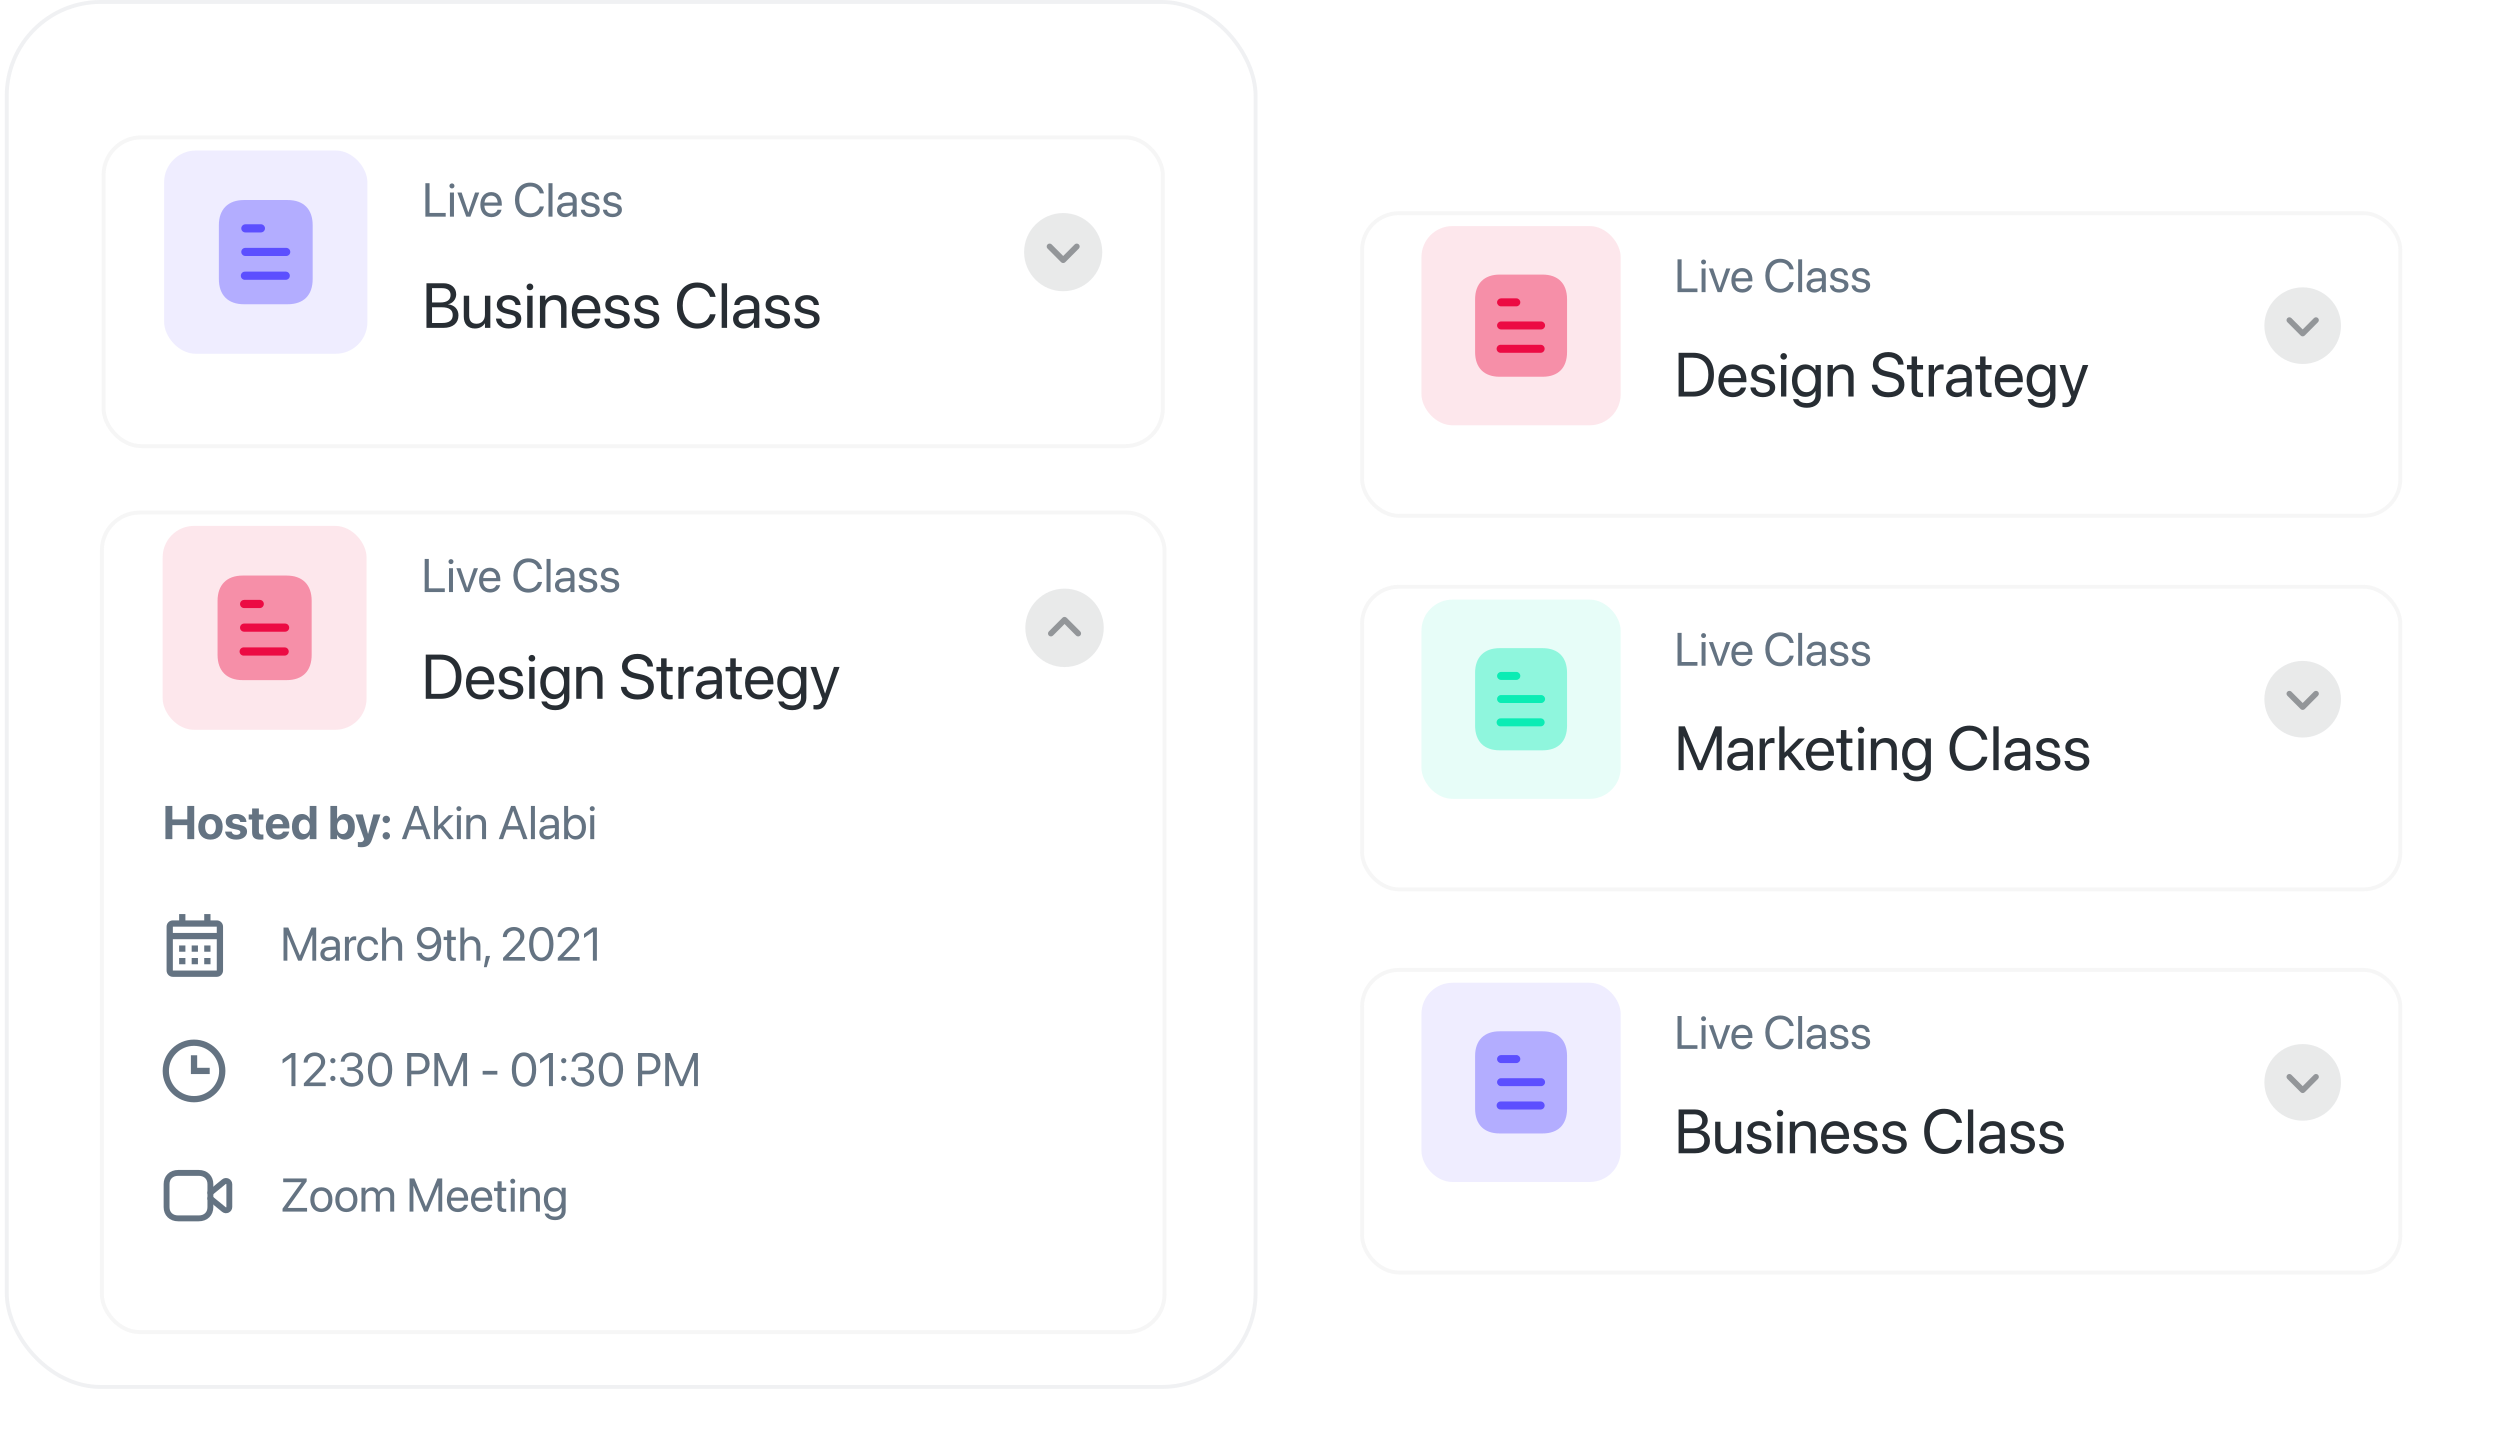 <svg width="522" height="300" viewBox="0 0 522 300" fill="none" xmlns="http://www.w3.org/2000/svg">
<rect x="1" width="261.573" height="290" rx="20" fill="white"/>
<rect x="1.409" y="0.409" width="260.756" height="289.183" rx="19.591" stroke="#647382" stroke-opacity="0.1" stroke-width="0.817"/>
<g filter="url(#filter0_d_3080_5235)">
<rect x="12" y="11" width="240.427" height="267.475" rx="13" fill="white"/>
</g>
<g filter="url(#filter1_d_3080_5235)">
<rect x="21.213" y="20" width="222" height="65.294" rx="8.271" fill="white"/>
<rect x="21.627" y="20.413" width="221.173" height="64.467" rx="7.857" stroke="#E8E8E8" stroke-opacity="0.4" stroke-width="0.827"/>
</g>
<g opacity="0.5">
<path opacity="0.2" d="M230.155 52.647C230.155 57.148 226.493 60.809 221.993 60.809C217.493 60.809 213.831 57.148 213.831 52.647C213.831 48.147 217.493 44.485 221.993 44.485C226.493 44.485 230.155 48.147 230.155 52.647" fill="#272D33"/>
<path d="M225.438 51.47C225.438 51.626 225.378 51.782 225.259 51.901L222.427 54.748C222.312 54.863 222.156 54.927 221.993 54.927C221.83 54.927 221.675 54.863 221.559 54.748L218.726 51.901C218.487 51.662 218.487 51.276 218.727 51.036C218.967 50.798 219.355 50.799 219.593 51.038L221.993 53.448L224.392 51.038C224.631 50.799 225.018 50.798 225.258 51.036C225.378 51.156 225.438 51.313 225.438 51.47" fill="#272D33"/>
</g>
<path d="M89.044 68.463H92.566C94.55 68.463 95.726 67.488 95.726 65.846V65.833C95.726 64.599 94.912 63.695 93.567 63.54V63.514C94.53 63.378 95.254 62.441 95.254 61.478V61.465C95.254 60.07 94.175 59.139 92.579 59.139H89.044V68.463ZM92.314 60.167C93.438 60.167 94.078 60.671 94.078 61.588V61.601C94.078 62.609 93.329 63.158 91.952 63.158H90.208V60.167H92.314ZM92.282 64.16C93.768 64.16 94.53 64.709 94.53 65.788V65.801C94.53 66.874 93.787 67.436 92.391 67.436H90.208V64.16H92.282ZM99.163 68.593C100.184 68.593 100.869 68.134 101.231 67.507H101.257V68.463H102.381V61.743H101.257V65.698C101.257 66.841 100.565 67.597 99.506 67.597C98.472 67.597 97.961 66.996 97.961 65.904V61.743H96.837V66.105C96.837 67.636 97.69 68.593 99.163 68.593ZM106.232 68.593C107.731 68.593 108.842 67.765 108.842 66.589V66.583C108.842 65.627 108.351 65.09 106.994 64.761L105.928 64.502C105.185 64.322 104.882 64.005 104.882 63.546V63.54C104.882 62.945 105.386 62.551 106.2 62.551C107.033 62.551 107.531 62.984 107.621 63.636L107.628 63.682H108.7L108.694 63.598C108.61 62.474 107.673 61.614 106.2 61.614C104.746 61.614 103.731 62.435 103.731 63.591V63.598C103.731 64.567 104.345 65.155 105.612 65.459L106.678 65.717C107.44 65.904 107.692 66.176 107.692 66.66V66.667C107.692 67.274 107.15 67.656 106.238 67.656C105.321 67.656 104.823 67.261 104.688 66.589L104.675 66.525H103.551L103.557 66.583C103.693 67.785 104.649 68.593 106.232 68.593ZM110.645 60.606C111.039 60.606 111.35 60.289 111.35 59.902C111.35 59.508 111.039 59.197 110.645 59.197C110.258 59.197 109.941 59.508 109.941 59.902C109.941 60.289 110.258 60.606 110.645 60.606ZM110.083 68.463H111.207V61.743H110.083V68.463ZM112.739 68.463H113.863V64.509C113.863 63.365 114.554 62.609 115.614 62.609C116.648 62.609 117.158 63.21 117.158 64.302V68.463H118.283V64.102C118.283 62.57 117.43 61.614 115.957 61.614C114.936 61.614 114.251 62.073 113.889 62.7H113.863V61.743H112.739V68.463ZM122.483 68.593C123.949 68.593 125.048 67.714 125.268 66.602L125.28 66.538H124.176L124.156 66.596C123.962 67.171 123.361 67.597 122.508 67.597C121.313 67.597 120.551 66.79 120.525 65.407H125.364V64.993C125.364 62.977 124.247 61.614 122.412 61.614C120.577 61.614 119.388 63.042 119.388 65.123V65.129C119.388 67.242 120.551 68.593 122.483 68.593ZM122.405 62.609C123.387 62.609 124.111 63.223 124.221 64.528H120.544C120.667 63.275 121.429 62.609 122.405 62.609ZM128.886 68.593C130.385 68.593 131.496 67.765 131.496 66.589V66.583C131.496 65.627 131.005 65.09 129.648 64.761L128.582 64.502C127.839 64.322 127.536 64.005 127.536 63.546V63.54C127.536 62.945 128.04 62.551 128.854 62.551C129.687 62.551 130.185 62.984 130.275 63.636L130.282 63.682H131.354L131.348 63.598C131.264 62.474 130.327 61.614 128.854 61.614C127.4 61.614 126.385 62.435 126.385 63.591V63.598C126.385 64.567 126.999 65.155 128.266 65.459L129.332 65.717C130.094 65.904 130.346 66.176 130.346 66.66V66.667C130.346 67.274 129.803 67.656 128.892 67.656C127.975 67.656 127.477 67.261 127.342 66.589L127.329 66.525H126.204L126.211 66.583C126.347 67.785 127.303 68.593 128.886 68.593ZM135.05 68.593C136.549 68.593 137.661 67.765 137.661 66.589V66.583C137.661 65.627 137.17 65.09 135.813 64.761L134.747 64.502C134.003 64.322 133.7 64.005 133.7 63.546V63.54C133.7 62.945 134.204 62.551 135.018 62.551C135.851 62.551 136.349 62.984 136.439 63.636L136.446 63.682H137.518L137.512 63.598C137.428 62.474 136.491 61.614 135.018 61.614C133.564 61.614 132.55 62.435 132.55 63.591V63.598C132.55 64.567 133.163 65.155 134.43 65.459L135.496 65.717C136.259 65.904 136.511 66.176 136.511 66.66V66.667C136.511 67.274 135.968 67.656 135.057 67.656C134.139 67.656 133.642 67.261 133.506 66.589L133.493 66.525H132.369L132.375 66.583C132.511 67.785 133.467 68.593 135.05 68.593ZM145.615 68.618C147.566 68.618 149.059 67.462 149.414 65.678L149.427 65.614H148.251L148.232 65.672C147.825 66.9 146.92 67.546 145.615 67.546C143.76 67.546 142.552 66.066 142.552 63.798V63.792C142.552 61.524 143.754 60.057 145.615 60.057C146.926 60.057 147.844 60.716 148.206 61.847L148.251 61.989H149.427L149.414 61.924C149.059 60.16 147.553 58.984 145.615 58.984C143.017 58.984 141.357 60.858 141.357 63.792V63.798C141.357 66.732 143.024 68.618 145.615 68.618ZM150.687 68.463H151.811V59.139H150.687V68.463ZM155.294 68.593C156.192 68.593 157 68.108 157.394 67.371H157.42V68.463H158.544V63.818C158.544 62.474 157.549 61.614 155.96 61.614C154.376 61.614 153.414 62.506 153.317 63.611L153.31 63.682H154.396L154.409 63.624C154.538 63.023 155.081 62.609 155.947 62.609C156.884 62.609 157.42 63.107 157.42 63.927V64.489L155.494 64.599C153.95 64.69 153.058 65.407 153.058 66.551V66.564C153.058 67.785 153.956 68.593 155.294 68.593ZM154.208 66.564V66.551C154.208 65.924 154.725 65.523 155.624 65.472L157.42 65.362V65.911C157.42 66.887 156.606 67.617 155.546 67.617C154.738 67.617 154.208 67.21 154.208 66.564ZM162.356 68.593C163.855 68.593 164.967 67.765 164.967 66.589V66.583C164.967 65.627 164.476 65.09 163.119 64.761L162.053 64.502C161.31 64.322 161.006 64.005 161.006 63.546V63.54C161.006 62.945 161.51 62.551 162.324 62.551C163.158 62.551 163.655 62.984 163.746 63.636L163.752 63.682H164.825L164.818 63.598C164.734 62.474 163.797 61.614 162.324 61.614C160.87 61.614 159.856 62.435 159.856 63.591V63.598C159.856 64.567 160.47 65.155 161.736 65.459L162.802 65.717C163.565 65.904 163.817 66.176 163.817 66.66V66.667C163.817 67.274 163.274 67.656 162.363 67.656C161.445 67.656 160.948 67.261 160.812 66.589L160.799 66.525H159.675L159.681 66.583C159.817 67.785 160.773 68.593 162.356 68.593ZM168.521 68.593C170.02 68.593 171.131 67.765 171.131 66.589V66.583C171.131 65.627 170.64 65.09 169.283 64.761L168.217 64.502C167.474 64.322 167.17 64.005 167.17 63.546V63.54C167.17 62.945 167.674 62.551 168.488 62.551C169.322 62.551 169.819 62.984 169.91 63.636L169.916 63.682H170.989L170.982 63.598C170.898 62.474 169.962 61.614 168.488 61.614C167.035 61.614 166.02 62.435 166.02 63.591V63.598C166.02 64.567 166.634 65.155 167.9 65.459L168.966 65.717C169.729 65.904 169.981 66.176 169.981 66.66V66.667C169.981 67.274 169.438 67.656 168.527 67.656C167.61 67.656 167.112 67.261 166.976 66.589L166.963 66.525H165.839L165.846 66.583C165.981 67.785 166.938 68.593 168.521 68.593Z" fill="#272D33"/>
<path d="M88.818 45.243H93.064V44.458H89.691V38.25H88.818V45.243ZM94.367 39.35C94.663 39.35 94.895 39.112 94.895 38.822C94.895 38.526 94.663 38.293 94.367 38.293C94.076 38.293 93.839 38.526 93.839 38.822C93.839 39.112 94.076 39.35 94.367 39.35ZM93.945 45.243H94.789V40.203H93.945V45.243ZM97.357 45.243H98.22L100.071 40.203H99.194L97.798 44.346H97.779L96.388 40.203H95.501L97.357 45.243ZM102.615 45.34C103.715 45.34 104.539 44.681 104.704 43.847L104.714 43.798H103.885L103.87 43.842C103.725 44.273 103.274 44.593 102.635 44.593C101.738 44.593 101.166 43.987 101.147 42.95H104.777V42.64C104.777 41.128 103.938 40.106 102.562 40.106C101.186 40.106 100.294 41.177 100.294 42.737V42.742C100.294 44.327 101.166 45.34 102.615 45.34ZM102.557 40.852C103.294 40.852 103.836 41.312 103.919 42.291H101.161C101.253 41.351 101.825 40.852 102.557 40.852ZM110.718 45.359C112.181 45.359 113.301 44.492 113.567 43.154L113.577 43.105H112.695L112.681 43.149C112.375 44.07 111.697 44.554 110.718 44.554C109.327 44.554 108.421 43.445 108.421 41.744V41.739C108.421 40.038 109.322 38.938 110.718 38.938C111.702 38.938 112.39 39.432 112.661 40.28L112.695 40.387H113.577L113.567 40.338C113.301 39.015 112.172 38.133 110.718 38.133C108.77 38.133 107.524 39.539 107.524 41.739V41.744C107.524 43.944 108.775 45.359 110.718 45.359ZM114.522 45.243H115.365V38.25H114.522V45.243ZM117.977 45.34C118.651 45.34 119.257 44.976 119.552 44.424H119.572V45.243H120.415V41.758C120.415 40.75 119.669 40.106 118.477 40.106C117.289 40.106 116.567 40.775 116.494 41.603L116.49 41.657H117.304L117.313 41.613C117.41 41.162 117.817 40.852 118.467 40.852C119.17 40.852 119.572 41.225 119.572 41.841V42.262L118.128 42.345C116.969 42.413 116.301 42.95 116.301 43.808V43.818C116.301 44.734 116.974 45.34 117.977 45.34ZM117.163 43.818V43.808C117.163 43.338 117.551 43.038 118.225 42.999L119.572 42.916V43.328C119.572 44.06 118.961 44.608 118.166 44.608C117.561 44.608 117.163 44.303 117.163 43.818ZM123.274 45.34C124.398 45.34 125.232 44.719 125.232 43.837V43.833C125.232 43.115 124.864 42.713 123.846 42.466L123.046 42.272C122.489 42.136 122.261 41.899 122.261 41.555V41.55C122.261 41.104 122.639 40.809 123.25 40.809C123.875 40.809 124.248 41.133 124.316 41.623L124.321 41.657H125.125L125.121 41.594C125.058 40.75 124.355 40.106 123.25 40.106C122.16 40.106 121.399 40.721 121.399 41.589V41.594C121.399 42.321 121.859 42.761 122.809 42.989L123.609 43.183C124.18 43.324 124.369 43.527 124.369 43.891V43.895C124.369 44.351 123.962 44.637 123.279 44.637C122.591 44.637 122.218 44.341 122.116 43.837L122.106 43.789H121.263L121.268 43.833C121.37 44.734 122.087 45.34 123.274 45.34ZM127.897 45.34C129.022 45.34 129.855 44.719 129.855 43.837V43.833C129.855 43.115 129.487 42.713 128.469 42.466L127.67 42.272C127.112 42.136 126.885 41.899 126.885 41.555V41.55C126.885 41.104 127.263 40.809 127.873 40.809C128.498 40.809 128.871 41.133 128.939 41.623L128.944 41.657H129.749L129.744 41.594C129.681 40.75 128.978 40.106 127.873 40.106C126.783 40.106 126.022 40.721 126.022 41.589V41.594C126.022 42.321 126.482 42.761 127.432 42.989L128.232 43.183C128.804 43.324 128.993 43.527 128.993 43.891V43.895C128.993 44.351 128.585 44.637 127.902 44.637C127.214 44.637 126.841 44.341 126.739 43.837L126.729 43.789H125.886L125.891 43.833C125.993 44.734 126.71 45.34 127.897 45.34Z" fill="#647382"/>
<rect opacity="0.1" x="34.272" y="31.427" width="42.441" height="42.441" rx="6.617" fill="#5C4FFF"/>
<path opacity="0.4" d="M60.054 41.765H50.933C47.625 41.765 45.699 43.702 45.699 47.021V58.262C45.699 61.636 47.625 63.529 50.933 63.529H60.054C63.415 63.529 65.287 61.636 65.287 58.262V47.021C65.287 43.702 63.415 41.765 60.054 41.765Z" fill="#5C4FFF"/>
<path fill-rule="evenodd" clip-rule="evenodd" d="M51.227 46.825V46.836C50.758 46.836 50.378 47.217 50.378 47.685C50.378 48.153 50.758 48.533 51.227 48.533H54.48C54.949 48.533 55.33 48.153 55.33 47.673C55.33 47.206 54.949 46.825 54.48 46.825H51.227ZM59.759 53.452H51.227C50.758 53.452 50.378 53.071 50.378 52.603C50.378 52.136 50.758 51.754 51.227 51.754H59.759C60.227 51.754 60.608 52.136 60.608 52.603C60.608 53.071 60.227 53.452 59.759 53.452ZM59.759 58.425H51.227C50.901 58.469 50.585 58.306 50.411 58.034C50.237 57.751 50.237 57.392 50.411 57.12C50.585 56.837 50.901 56.684 51.227 56.717H59.759C60.193 56.761 60.521 57.13 60.521 57.577C60.521 58.011 60.193 58.382 59.759 58.425Z" fill="#5C4FFF"/>
<g filter="url(#filter2_d_3080_5235)">
<rect x="20.863" y="98.344" width="222.7" height="171.938" rx="8.271" fill="white"/>
<rect x="21.277" y="98.757" width="221.873" height="171.11" rx="7.857" stroke="#E8E8E8" stroke-opacity="0.4" stroke-width="0.827"/>
</g>
<g opacity="0.5">
<path opacity="0.2" d="M214.088 131.094C214.088 126.578 217.761 122.906 222.276 122.906C226.79 122.906 230.463 126.578 230.463 131.094C230.463 135.608 226.79 139.281 222.276 139.281C217.761 139.281 214.088 135.608 214.088 131.094" fill="#272D33"/>
<path d="M218.82 132.275C218.82 132.118 218.88 131.961 218.999 131.842L221.841 128.987C221.956 128.871 222.112 128.807 222.276 128.807C222.439 128.807 222.595 128.871 222.711 128.987L225.554 131.842C225.793 132.082 225.793 132.47 225.552 132.71C225.311 132.949 224.922 132.948 224.683 132.708L222.276 130.29L219.869 132.708C219.63 132.948 219.242 132.949 219.001 132.71C218.88 132.59 218.82 132.432 218.82 132.275" fill="#272D33"/>
</g>
<path d="M88.897 145.912H91.999C94.743 145.912 96.355 144.205 96.355 141.294V141.281C96.355 138.384 94.73 136.682 91.999 136.682H88.897V145.912ZM90.048 144.876V137.719H91.922C94.014 137.719 95.178 138.991 95.178 141.294V141.307C95.178 143.597 94.014 144.876 91.922 144.876H90.048ZM100.353 146.04C101.805 146.04 102.892 145.17 103.11 144.07L103.123 144.006H102.029L102.01 144.064C101.818 144.633 101.223 145.055 100.378 145.055C99.195 145.055 98.44 144.256 98.415 142.887H103.206V142.478C103.206 140.482 102.099 139.132 100.282 139.132C98.466 139.132 97.289 140.546 97.289 142.605V142.612C97.289 144.704 98.44 146.04 100.353 146.04ZM100.276 140.117C101.248 140.117 101.965 140.725 102.073 142.017H98.434C98.555 140.776 99.31 140.117 100.276 140.117ZM106.692 146.04C108.176 146.04 109.276 145.222 109.276 144.057V144.051C109.276 143.104 108.79 142.574 107.447 142.247L106.391 141.991C105.656 141.812 105.355 141.499 105.355 141.045V141.038C105.355 140.45 105.854 140.06 106.66 140.06C107.485 140.06 107.977 140.488 108.067 141.134L108.073 141.179H109.135L109.129 141.096C109.046 139.983 108.118 139.132 106.66 139.132C105.221 139.132 104.216 139.945 104.216 141.09V141.096C104.216 142.055 104.824 142.637 106.078 142.938L107.133 143.194C107.888 143.379 108.137 143.648 108.137 144.128V144.134C108.137 144.736 107.6 145.113 106.698 145.113C105.79 145.113 105.297 144.723 105.163 144.057L105.15 143.994H104.037L104.044 144.051C104.178 145.241 105.125 146.04 106.692 146.04ZM111.061 138.134C111.451 138.134 111.758 137.821 111.758 137.437C111.758 137.047 111.451 136.74 111.061 136.74C110.677 136.74 110.363 137.047 110.363 137.437C110.363 137.821 110.677 138.134 111.061 138.134ZM110.504 145.912H111.617V139.26H110.504V145.912ZM115.947 148.279C117.751 148.279 118.883 147.269 118.883 145.727V139.26H117.77V140.386H117.745C117.335 139.644 116.594 139.132 115.653 139.132C113.965 139.132 112.807 140.475 112.807 142.542V142.548C112.807 144.627 113.952 145.976 115.628 145.976C116.581 145.976 117.348 145.503 117.745 144.768H117.77V145.618C117.77 146.648 117.105 147.294 115.935 147.294C115.026 147.294 114.393 147 114.182 146.52L114.156 146.463H113.037L113.05 146.52C113.267 147.505 114.304 148.279 115.947 148.279ZM115.871 144.991C114.687 144.991 113.945 144.057 113.945 142.548V142.542C113.945 141.064 114.687 140.117 115.871 140.117C116.996 140.117 117.77 141.077 117.77 142.542V142.548C117.77 144.026 117.003 144.991 115.871 144.991ZM120.323 145.912H121.436V141.998C121.436 140.866 122.12 140.117 123.169 140.117C124.193 140.117 124.698 140.712 124.698 141.793V145.912H125.811V141.595C125.811 140.079 124.967 139.132 123.508 139.132C122.497 139.132 121.819 139.586 121.461 140.207H121.436V139.26H120.323V145.912ZM133.109 146.066C135.22 146.066 136.519 145.03 136.519 143.392V143.386C136.519 141.979 135.725 141.211 133.832 140.795L132.809 140.571C131.606 140.309 131.05 139.836 131.05 139.081V139.075C131.05 138.186 131.856 137.597 133.09 137.591C134.261 137.591 135.047 138.147 135.188 139.087L135.201 139.177H136.352L136.346 139.081C136.244 137.571 134.926 136.529 133.122 136.529C131.222 136.529 129.879 137.591 129.873 139.107V139.113C129.873 140.463 130.717 141.275 132.521 141.672L133.544 141.895C134.811 142.177 135.342 142.631 135.342 143.443V143.45C135.342 144.403 134.504 145.004 133.173 145.004C131.836 145.004 130.941 144.435 130.806 143.507L130.794 143.418H129.642L129.649 143.507C129.764 145.087 131.114 146.066 133.109 146.066ZM139.858 146.04C140.075 146.04 140.312 146.015 140.452 145.996V145.094C140.356 145.1 140.229 145.119 140.094 145.119C139.499 145.119 139.186 144.921 139.186 144.211V140.181H140.452V139.26H139.186V137.463H138.035V139.26H137.062V140.181H138.035V144.217C138.035 145.49 138.636 146.04 139.858 146.04ZM141.649 145.912H142.762V141.806C142.762 140.795 143.324 140.194 144.188 140.194C144.457 140.194 144.693 140.226 144.783 140.258V139.177C144.693 139.164 144.527 139.132 144.335 139.132C143.587 139.132 143.011 139.618 142.787 140.386H142.762V139.26H141.649V145.912ZM147.508 146.04C148.397 146.04 149.196 145.561 149.587 144.831H149.612V145.912H150.725V141.313C150.725 139.983 149.74 139.132 148.167 139.132C146.599 139.132 145.646 140.015 145.55 141.109L145.544 141.179H146.619L146.631 141.122C146.759 140.527 147.297 140.117 148.154 140.117C149.081 140.117 149.612 140.61 149.612 141.422V141.979L147.706 142.087C146.177 142.177 145.295 142.887 145.295 144.019V144.032C145.295 145.241 146.184 146.04 147.508 146.04ZM146.433 144.032V144.019C146.433 143.399 146.945 143.002 147.834 142.951L149.612 142.842V143.386C149.612 144.352 148.806 145.075 147.757 145.075C146.958 145.075 146.433 144.672 146.433 144.032ZM154.301 146.04C154.518 146.04 154.755 146.015 154.896 145.996V145.094C154.8 145.1 154.672 145.119 154.537 145.119C153.943 145.119 153.629 144.921 153.629 144.211V140.181H154.896V139.26H153.629V137.463H152.478V139.26H151.506V140.181H152.478V144.217C152.478 145.49 153.079 146.04 154.301 146.04ZM158.638 146.04C160.09 146.04 161.177 145.17 161.394 144.07L161.407 144.006H160.313L160.294 144.064C160.102 144.633 159.508 145.055 158.663 145.055C157.48 145.055 156.725 144.256 156.699 142.887H161.49V142.478C161.49 140.482 160.384 139.132 158.567 139.132C156.751 139.132 155.574 140.546 155.574 142.605V142.612C155.574 144.704 156.725 146.04 158.638 146.04ZM158.561 140.117C159.533 140.117 160.25 140.725 160.358 142.017H156.719C156.84 140.776 157.595 140.117 158.561 140.117ZM165.431 148.279C167.234 148.279 168.367 147.269 168.367 145.727V139.26H167.254V140.386H167.228C166.819 139.644 166.077 139.132 165.136 139.132C163.448 139.132 162.29 140.475 162.29 142.542V142.548C162.29 144.627 163.435 145.976 165.111 145.976C166.064 145.976 166.831 145.503 167.228 144.768H167.254V145.618C167.254 146.648 166.588 147.294 165.418 147.294C164.51 147.294 163.876 147 163.665 146.52L163.64 146.463H162.52L162.533 146.52C162.751 147.505 163.787 148.279 165.431 148.279ZM165.354 144.991C164.171 144.991 163.429 144.057 163.429 142.548V142.542C163.429 141.064 164.171 140.117 165.354 140.117C166.48 140.117 167.254 141.077 167.254 142.542V142.548C167.254 144.026 166.486 144.991 165.354 144.991ZM170.446 148.151C171.648 148.151 172.23 147.601 172.703 146.328L175.3 139.26H174.13L172.288 144.799H172.262L170.426 139.26H169.237L171.706 145.919L171.571 146.296C171.303 147.051 170.912 147.23 170.209 147.23C170.075 147.23 169.947 147.211 169.851 147.192V148.1C169.991 148.126 170.228 148.151 170.446 148.151Z" fill="#272D33"/>
<path d="M88.673 123.625H92.875V122.848H89.536V116.702H88.673V123.625ZM94.166 117.791C94.459 117.791 94.689 117.556 94.689 117.268C94.689 116.976 94.459 116.746 94.166 116.746C93.878 116.746 93.643 116.976 93.643 117.268C93.643 117.556 93.878 117.791 94.166 117.791ZM93.749 123.625H94.583V118.636H93.749V123.625ZM97.126 123.625H97.98L99.812 118.636H98.944L97.562 122.737H97.543L96.166 118.636H95.288L97.126 123.625ZM102.331 123.721C103.42 123.721 104.235 123.069 104.399 122.243L104.408 122.195H103.588L103.573 122.239C103.43 122.666 102.983 122.982 102.35 122.982C101.463 122.982 100.897 122.382 100.877 121.356H104.471V121.049C104.471 119.552 103.641 118.54 102.278 118.54C100.916 118.54 100.033 119.6 100.033 121.145V121.15C100.033 122.718 100.897 123.721 102.331 123.721ZM102.273 119.279C103.003 119.279 103.54 119.734 103.621 120.703H100.892C100.983 119.773 101.549 119.279 102.273 119.279ZM110.352 123.74C111.801 123.74 112.909 122.881 113.173 121.557L113.183 121.509H112.309L112.295 121.553C111.993 122.464 111.321 122.944 110.352 122.944C108.975 122.944 108.078 121.845 108.078 120.161V120.157C108.078 118.473 108.97 117.384 110.352 117.384C111.326 117.384 112.007 117.873 112.276 118.712L112.309 118.818H113.183L113.173 118.77C112.909 117.46 111.791 116.587 110.352 116.587C108.424 116.587 107.191 117.979 107.191 120.157V120.161C107.191 122.339 108.428 123.74 110.352 123.74ZM114.118 123.625H114.953V116.702H114.118V123.625ZM117.539 123.721C118.205 123.721 118.805 123.361 119.098 122.814H119.117V123.625H119.952V120.176C119.952 119.178 119.213 118.54 118.033 118.54C116.857 118.54 116.143 119.202 116.071 120.022L116.066 120.075H116.872L116.881 120.032C116.977 119.586 117.38 119.279 118.023 119.279C118.719 119.279 119.117 119.648 119.117 120.257V120.675L117.687 120.756C116.541 120.823 115.879 121.356 115.879 122.205V122.215C115.879 123.121 116.546 123.721 117.539 123.721ZM116.733 122.215V122.205C116.733 121.74 117.116 121.442 117.783 121.404L119.117 121.322V121.73C119.117 122.454 118.512 122.997 117.726 122.997C117.126 122.997 116.733 122.694 116.733 122.215ZM122.782 123.721C123.895 123.721 124.72 123.107 124.72 122.234V122.229C124.72 121.519 124.356 121.121 123.348 120.876L122.557 120.684C122.005 120.55 121.779 120.315 121.779 119.974V119.969C121.779 119.528 122.154 119.235 122.758 119.235C123.377 119.235 123.746 119.557 123.814 120.041L123.818 120.075H124.615L124.61 120.013C124.548 119.178 123.852 118.54 122.758 118.54C121.679 118.54 120.926 119.149 120.926 120.008V120.013C120.926 120.732 121.381 121.169 122.322 121.394L123.113 121.586C123.679 121.725 123.866 121.927 123.866 122.287V122.291C123.866 122.742 123.463 123.025 122.787 123.025C122.106 123.025 121.736 122.733 121.636 122.234L121.626 122.186H120.791L120.796 122.229C120.897 123.121 121.607 123.721 122.782 123.721ZM127.359 123.721C128.472 123.721 129.297 123.107 129.297 122.234V122.229C129.297 121.519 128.932 121.121 127.925 120.876L127.133 120.684C126.582 120.55 126.356 120.315 126.356 119.974V119.969C126.356 119.528 126.73 119.235 127.335 119.235C127.954 119.235 128.323 119.557 128.39 120.041L128.395 120.075H129.191L129.187 120.013C129.124 119.178 128.429 118.54 127.335 118.54C126.255 118.54 125.502 119.149 125.502 120.008V120.013C125.502 120.732 125.958 121.169 126.898 121.394L127.69 121.586C128.256 121.725 128.443 121.927 128.443 122.287V122.291C128.443 122.742 128.04 123.025 127.364 123.025C126.682 123.025 126.313 122.733 126.212 122.234L126.203 122.186H125.368L125.373 122.229C125.473 123.121 126.183 123.721 127.359 123.721Z" fill="#647382"/>
<rect opacity="0.1" x="33.964" y="109.806" width="42.575" height="42.575" rx="6.55" fill="#EC0B43"/>
<path opacity="0.4" d="M59.826 120.177H50.677C47.358 120.177 45.426 122.12 45.426 125.45V136.727C45.426 140.111 47.358 142.01 50.677 142.01H59.826C63.198 142.01 65.076 140.111 65.076 136.727V125.45C65.076 122.12 63.198 120.177 59.826 120.177Z" fill="#EC0B43"/>
<path fill-rule="evenodd" clip-rule="evenodd" d="M50.972 125.253V125.264C50.502 125.264 50.121 125.646 50.121 126.116C50.121 126.585 50.502 126.967 50.972 126.967H54.235C54.706 126.967 55.088 126.585 55.088 126.104C55.088 125.636 54.706 125.253 54.235 125.253H50.972ZM59.53 131.902H50.972C50.501 131.902 50.12 131.52 50.12 131.05C50.12 130.581 50.501 130.198 50.972 130.198H59.53C60 130.198 60.382 130.581 60.382 131.05C60.382 131.52 60 131.902 59.53 131.902ZM59.53 136.891H50.972C50.644 136.934 50.328 136.771 50.153 136.498C49.978 136.214 49.978 135.854 50.153 135.581C50.328 135.297 50.644 135.144 50.972 135.177H59.53C59.966 135.22 60.295 135.592 60.295 136.039C60.295 136.475 59.966 136.847 59.53 136.891Z" fill="#EC0B43"/>
<path d="M34.539 175.206H35.988V172.29H39.106V175.206H40.555V168.284H39.106V171.095H35.988V168.284H34.539V175.206ZM43.947 175.312C45.501 175.312 46.494 174.314 46.494 172.635V172.625C46.494 170.961 45.482 169.958 43.942 169.958C42.407 169.958 41.4 170.97 41.4 172.625V172.635C41.4 174.309 42.383 175.312 43.947 175.312ZM43.952 174.213C43.261 174.213 42.824 173.642 42.824 172.635V172.625C42.824 171.632 43.266 171.057 43.942 171.057C44.623 171.057 45.069 171.632 45.069 172.625V172.635C45.069 173.638 44.633 174.213 43.952 174.213ZM49.334 175.312C50.658 175.312 51.584 174.65 51.584 173.642V173.638C51.584 172.88 51.143 172.457 50.068 172.232L49.195 172.045C48.677 171.934 48.5 171.762 48.5 171.498V171.493C48.5 171.162 48.802 170.946 49.286 170.946C49.804 170.946 50.107 171.224 50.155 171.594L50.16 171.632H51.45V171.584C51.416 170.682 50.654 169.958 49.286 169.958C47.977 169.958 47.132 170.591 47.132 171.57V171.575C47.132 172.342 47.636 172.841 48.634 173.052L49.507 173.235C50.011 173.345 50.184 173.503 50.184 173.777V173.781C50.184 174.112 49.862 174.319 49.334 174.319C48.773 174.319 48.471 174.084 48.38 173.681L48.37 173.638H47.003L47.008 173.681C47.118 174.655 47.91 175.312 49.334 175.312ZM54.319 175.312C54.611 175.312 54.837 175.283 54.995 175.259V174.232C54.909 174.242 54.818 174.256 54.693 174.256C54.271 174.256 54.055 174.093 54.055 173.614V171.119H54.995V170.064H54.055V168.807H52.64V170.064H51.925V171.119H52.64V173.767C52.64 174.87 53.177 175.312 54.319 175.312ZM58.032 175.312C59.5 175.312 60.21 174.444 60.368 173.686L60.383 173.633H59.097L59.087 173.662C58.987 173.949 58.636 174.266 58.061 174.266C57.346 174.266 56.9 173.786 56.885 172.966H60.426V172.534C60.426 170.98 59.481 169.958 57.974 169.958C56.468 169.958 55.504 171.004 55.504 172.64V172.645C55.504 174.29 56.459 175.312 58.032 175.312ZM57.998 171.004C58.579 171.004 58.996 171.373 59.083 172.083H56.9C56.991 171.388 57.423 171.004 57.998 171.004ZM63.055 175.312C63.798 175.312 64.365 174.938 64.638 174.328H64.667V175.206H66.068V168.284H64.667V170.956H64.638C64.36 170.332 63.784 169.958 63.055 169.958C61.76 169.958 60.963 170.956 60.963 172.63V172.635C60.963 174.304 61.76 175.312 63.055 175.312ZM63.525 174.151C62.825 174.151 62.388 173.57 62.388 172.635V172.63C62.388 171.69 62.829 171.119 63.525 171.119C64.201 171.119 64.671 171.704 64.671 172.63V172.635C64.671 173.566 64.206 174.151 63.525 174.151ZM71.997 175.312C73.292 175.312 74.094 174.304 74.094 172.635V172.63C74.094 170.956 73.292 169.958 72.002 169.958C71.268 169.958 70.697 170.332 70.414 170.956H70.385V168.284H68.984V175.206H70.385V174.328H70.414C70.692 174.938 71.258 175.312 71.997 175.312ZM71.532 174.151C70.851 174.151 70.385 173.566 70.385 172.635V172.63C70.385 171.704 70.855 171.119 71.532 171.119C72.227 171.119 72.669 171.69 72.669 172.63V172.635C72.669 173.57 72.227 174.151 71.532 174.151ZM75.437 176.9C76.579 176.9 77.269 176.511 77.672 175.297L79.438 170.064H77.96L76.871 174.084H76.833L75.749 170.064H74.209L76.027 175.206L75.965 175.374C75.84 175.724 75.609 175.844 75.192 175.844C74.986 175.844 74.823 175.816 74.722 175.796V176.837C74.885 176.866 75.163 176.9 75.437 176.9ZM80.656 171.872C81.088 171.872 81.433 171.532 81.433 171.095C81.433 170.663 81.088 170.318 80.656 170.318C80.22 170.318 79.879 170.663 79.879 171.095C79.879 171.532 80.22 171.872 80.656 171.872ZM80.656 175.288C81.088 175.288 81.433 174.942 81.433 174.511C81.433 174.074 81.088 173.734 80.656 173.734C80.22 173.734 79.879 174.074 79.879 174.511C79.879 174.942 80.22 175.288 80.656 175.288ZM83.909 175.206H84.816L85.516 173.225H88.303L89.004 175.206H89.91L87.339 168.284H86.485L83.909 175.206ZM86.903 169.32H86.922L88.044 172.491H85.78L86.903 169.32ZM90.644 175.206H91.479V173.326L91.945 172.88L93.796 175.206H94.765L92.535 172.371L94.698 170.217H93.686L91.498 172.419H91.479V168.284H90.644V175.206ZM95.816 169.373C96.109 169.373 96.339 169.138 96.339 168.85C96.339 168.557 96.109 168.327 95.816 168.327C95.528 168.327 95.293 168.557 95.293 168.85C95.293 169.138 95.528 169.373 95.816 169.373ZM95.399 175.206H96.233V170.217H95.399V175.206ZM97.37 175.206H98.205V172.27C98.205 171.421 98.718 170.86 99.505 170.86C100.273 170.86 100.652 171.306 100.652 172.117V175.206H101.487V171.968C101.487 170.831 100.853 170.121 99.76 170.121C99.001 170.121 98.493 170.462 98.224 170.927H98.205V170.217H97.37V175.206ZM104.144 175.206H105.051L105.751 173.225H108.539L109.239 175.206H110.146L107.574 168.284H106.72L104.144 175.206ZM107.138 169.32H107.157L108.28 172.491H106.015L107.138 169.32ZM110.856 175.206H111.691V168.284H110.856V175.206ZM114.276 175.302C114.943 175.302 115.543 174.942 115.835 174.396H115.855V175.206H116.689V171.757C116.689 170.759 115.951 170.121 114.77 170.121C113.595 170.121 112.88 170.783 112.808 171.603L112.803 171.656H113.609L113.619 171.613C113.715 171.167 114.118 170.86 114.761 170.86C115.456 170.86 115.855 171.229 115.855 171.839V172.256L114.425 172.337C113.278 172.405 112.616 172.937 112.616 173.786V173.796C112.616 174.703 113.283 175.302 114.276 175.302ZM113.47 173.796V173.786C113.47 173.321 113.854 173.023 114.521 172.985L115.855 172.904V173.311C115.855 174.036 115.25 174.578 114.463 174.578C113.864 174.578 113.47 174.276 113.47 173.796ZM120.23 175.302C121.506 175.302 122.35 174.285 122.35 172.712V172.707C122.35 171.133 121.496 170.121 120.244 170.121C119.539 170.121 118.959 170.476 118.647 171.052H118.627V168.284H117.793V175.206H118.627V174.362H118.647C118.959 174.942 119.515 175.302 120.23 175.302ZM120.067 174.563C119.222 174.563 118.623 173.829 118.623 172.712V172.707C118.623 171.594 119.227 170.86 120.067 170.86C120.949 170.86 121.496 171.57 121.496 172.707V172.712C121.496 173.858 120.949 174.563 120.067 174.563ZM123.66 169.373C123.953 169.373 124.183 169.138 124.183 168.85C124.183 168.557 123.953 168.327 123.66 168.327C123.372 168.327 123.137 168.557 123.137 168.85C123.137 169.138 123.372 169.373 123.66 169.373ZM123.243 175.206H124.077V170.217H123.243V175.206Z" fill="#647382"/>
<path d="M59.198 200.588H60.004V195.238H60.032L62.244 200.588H62.973L65.185 195.238H65.214V200.588H66.02V193.665H65.022L62.623 199.499H62.594L60.196 193.665H59.198V200.588ZM68.548 200.683C69.215 200.683 69.814 200.324 70.107 199.777H70.126V200.588H70.961V197.138C70.961 196.14 70.222 195.502 69.042 195.502C67.867 195.502 67.152 196.164 67.08 196.985L67.075 197.037H67.881L67.891 196.994C67.987 196.548 68.389 196.241 69.032 196.241C69.728 196.241 70.126 196.611 70.126 197.22V197.637L68.697 197.719C67.55 197.786 66.888 198.318 66.888 199.168V199.177C66.888 200.084 67.555 200.683 68.548 200.683ZM67.742 199.177V199.168C67.742 198.702 68.126 198.405 68.793 198.366L70.126 198.285V198.693C70.126 199.417 69.522 199.959 68.735 199.959C68.135 199.959 67.742 199.657 67.742 199.177ZM72.021 200.588H72.856V197.508C72.856 196.75 73.278 196.299 73.926 196.299C74.127 196.299 74.305 196.323 74.372 196.347V195.536C74.305 195.526 74.18 195.502 74.036 195.502C73.475 195.502 73.043 195.867 72.875 196.443H72.856V195.598H72.021V200.588ZM76.881 200.683C78.008 200.683 78.829 199.949 78.963 199L78.968 198.966H78.147L78.138 199.004C77.999 199.561 77.562 199.945 76.881 199.945C76.017 199.945 75.422 199.259 75.422 198.098V198.093C75.422 196.961 76.003 196.241 76.871 196.241C77.605 196.241 78.008 196.682 78.133 197.181L78.142 197.22H78.958L78.953 197.181C78.848 196.327 78.114 195.502 76.871 195.502C75.485 195.502 74.569 196.51 74.569 198.083V198.088C74.569 199.676 75.466 200.683 76.881 200.683ZM79.778 200.588H80.613V197.676C80.613 196.826 81.126 196.241 81.899 196.241C82.676 196.241 83.137 196.774 83.137 197.676V200.588H83.971V197.532C83.971 196.323 83.247 195.502 82.187 195.502C81.443 195.502 80.901 195.833 80.632 196.395H80.613V193.665H79.778V200.588ZM89.503 193.55C88.088 193.55 87.051 194.538 87.051 195.901V195.91C87.051 197.225 88.03 198.198 89.349 198.198C90.29 198.198 90.999 197.7 91.278 197.085H91.297C91.297 197.138 91.297 197.186 91.292 197.234C91.254 198.688 90.745 199.94 89.455 199.94C88.745 199.94 88.251 199.585 88.044 199.014L88.025 198.961H87.147L87.162 199.024C87.392 200.031 88.27 200.703 89.445 200.703C91.139 200.703 92.132 199.34 92.132 197.009V196.999C92.132 194.433 90.779 193.55 89.503 193.55ZM89.498 197.44C88.586 197.44 87.929 196.793 87.929 195.891V195.881C87.929 195.008 88.63 194.317 89.512 194.317C90.4 194.317 91.091 195.023 91.091 195.91V195.915C91.091 196.798 90.405 197.44 89.498 197.44ZM94.732 200.683C94.895 200.683 95.072 200.664 95.178 200.65V199.973C95.106 199.978 95.01 199.993 94.909 199.993C94.463 199.993 94.228 199.844 94.228 199.311V196.289H95.178V195.598H94.228V194.25H93.365V195.598H92.635V196.289H93.365V199.316C93.365 200.271 93.816 200.683 94.732 200.683ZM96.118 200.588H96.953V197.676C96.953 196.826 97.466 196.241 98.239 196.241C99.016 196.241 99.476 196.774 99.476 197.676V200.588H100.311V197.532C100.311 196.323 99.587 195.502 98.526 195.502C97.783 195.502 97.241 195.833 96.972 196.395H96.953V193.665H96.118V200.588ZM101.036 201.945H101.63L102.331 199.599H101.458L101.036 201.945ZM105.037 200.588H109.604V199.82H106.222V199.801L107.867 198.112C109.138 196.812 109.489 196.241 109.489 195.483V195.474C109.489 194.389 108.572 193.55 107.32 193.55C106.03 193.55 104.993 194.437 104.993 195.637V195.665H105.828V195.641C105.828 194.898 106.471 194.303 107.335 194.303C108.088 194.303 108.62 194.811 108.625 195.517V195.526C108.625 196.102 108.409 196.476 107.474 197.45L105.037 199.993V200.588ZM113.015 200.703C114.607 200.703 115.562 199.326 115.562 197.129V197.119C115.562 194.922 114.607 193.55 113.015 193.55C111.422 193.55 110.477 194.922 110.477 197.119V197.129C110.477 199.326 111.422 200.703 113.015 200.703ZM113.015 199.949C111.959 199.949 111.345 198.865 111.345 197.129V197.119C111.345 195.382 111.959 194.308 113.015 194.308C114.07 194.308 114.694 195.382 114.694 197.119V197.129C114.694 198.865 114.07 199.949 113.015 199.949ZM116.464 200.588H121.031V199.82H117.649V199.801L119.294 198.112C120.566 196.812 120.916 196.241 120.916 195.483V195.474C120.916 194.389 120 193.55 118.747 193.55C117.457 193.55 116.421 194.437 116.421 195.637V195.665H117.255V195.641C117.255 194.898 117.898 194.303 118.762 194.303C119.515 194.303 120.048 194.811 120.052 195.517V195.526C120.052 196.102 119.836 196.476 118.901 197.45L116.464 199.993V200.588ZM123.794 200.588H124.629V193.665H123.785L121.942 194.989V195.857L123.775 194.581H123.794V200.588Z" fill="#647382"/>
<path d="M58.996 252.988H64.115V252.21H60.095V252.191L64.033 246.679V246.065H59.13V246.842H62.954V246.861L58.996 252.373V252.988ZM67.104 253.083C68.48 253.083 69.411 252.086 69.411 250.493V250.483C69.411 248.891 68.476 247.902 67.099 247.902C65.722 247.902 64.791 248.895 64.791 250.483V250.493C64.791 252.081 65.717 253.083 67.104 253.083ZM67.108 252.345C66.226 252.345 65.645 251.668 65.645 250.493V250.483C65.645 249.318 66.23 248.641 67.099 248.641C67.981 248.641 68.557 249.313 68.557 250.483V250.493C68.557 251.663 67.986 252.345 67.108 252.345ZM72.323 253.083C73.7 253.083 74.631 252.086 74.631 250.493V250.483C74.631 248.891 73.695 247.902 72.318 247.902C70.942 247.902 70.011 248.895 70.011 250.483V250.493C70.011 252.081 70.937 253.083 72.323 253.083ZM72.328 252.345C71.445 252.345 70.865 251.668 70.865 250.493V250.483C70.865 249.318 71.45 248.641 72.318 248.641C73.201 248.641 73.777 249.313 73.777 250.483V250.493C73.777 251.663 73.206 252.345 72.328 252.345ZM75.475 252.988H76.31V249.86C76.31 249.164 76.789 248.641 77.451 248.641C78.07 248.641 78.473 249.039 78.473 249.644V252.988H79.308V249.816C79.308 249.135 79.773 248.641 80.435 248.641C81.093 248.641 81.472 249.049 81.472 249.735V252.988H82.306V249.543C82.306 248.55 81.668 247.902 80.68 247.902C79.98 247.902 79.394 248.262 79.116 248.862H79.097C78.881 248.253 78.377 247.902 77.696 247.902C77.053 247.902 76.554 248.233 76.329 248.727H76.31V247.998H75.475V252.988ZM85.516 252.988H86.322V247.638H86.351L88.562 252.988H89.291L91.503 247.638H91.532V252.988H92.338V246.065H91.34L88.941 251.899H88.912L86.514 246.065H85.516V252.988ZM95.605 253.083C96.694 253.083 97.509 252.431 97.672 251.606L97.682 251.558H96.862L96.847 251.601C96.703 252.028 96.257 252.345 95.624 252.345C94.736 252.345 94.17 251.745 94.151 250.718H97.744V250.411C97.744 248.915 96.914 247.902 95.552 247.902C94.189 247.902 93.307 248.963 93.307 250.507V250.512C93.307 252.081 94.17 253.083 95.605 253.083ZM95.547 248.641C96.276 248.641 96.814 249.097 96.895 250.066H94.165C94.257 249.135 94.823 248.641 95.547 248.641ZM100.642 253.083C101.731 253.083 102.546 252.431 102.71 251.606L102.719 251.558H101.899L101.884 251.601C101.741 252.028 101.294 252.345 100.661 252.345C99.774 252.345 99.207 251.745 99.188 250.718H102.782V250.411C102.782 248.915 101.952 247.902 100.589 247.902C99.227 247.902 98.344 248.963 98.344 250.507V250.512C98.344 252.081 99.207 253.083 100.642 253.083ZM100.584 248.641C101.314 248.641 101.851 249.097 101.932 250.066H99.203C99.294 249.135 99.86 248.641 100.584 248.641ZM105.247 253.083C105.411 253.083 105.588 253.064 105.694 253.05V252.373C105.622 252.378 105.526 252.393 105.425 252.393C104.979 252.393 104.744 252.244 104.744 251.711V248.689H105.694V247.998H104.744V246.65H103.88V247.998H103.151V248.689H103.88V251.716C103.88 252.671 104.331 253.083 105.247 253.083ZM107.061 247.154C107.353 247.154 107.584 246.919 107.584 246.631C107.584 246.338 107.353 246.108 107.061 246.108C106.773 246.108 106.538 246.338 106.538 246.631C106.538 246.919 106.773 247.154 107.061 247.154ZM106.643 252.988H107.478V247.998H106.643V252.988ZM108.615 252.988H109.45V250.052C109.45 249.202 109.963 248.641 110.75 248.641C111.518 248.641 111.897 249.087 111.897 249.898V252.988H112.731V249.749C112.731 248.612 112.098 247.902 111.004 247.902C110.246 247.902 109.738 248.243 109.469 248.708H109.45V247.998H108.615V252.988ZM115.907 254.763C117.26 254.763 118.109 254.005 118.109 252.848V247.998H117.274V248.843H117.255C116.948 248.286 116.392 247.902 115.686 247.902C114.42 247.902 113.552 248.91 113.552 250.459V250.464C113.552 252.023 114.41 253.036 115.667 253.036C116.382 253.036 116.958 252.681 117.255 252.129H117.274V252.767C117.274 253.539 116.775 254.024 115.898 254.024C115.216 254.024 114.741 253.803 114.583 253.443L114.564 253.4H113.724L113.734 253.443C113.897 254.182 114.674 254.763 115.907 254.763ZM115.85 252.297C114.962 252.297 114.406 251.596 114.406 250.464V250.459C114.406 249.351 114.962 248.641 115.85 248.641C116.694 248.641 117.274 249.361 117.274 250.459V250.464C117.274 251.572 116.699 252.297 115.85 252.297Z" fill="#647382"/>
<path fill-rule="evenodd" clip-rule="evenodd" d="M43.929 252.05C43.929 253.424 42.992 254.395 41.495 254.395H37.209C35.712 254.395 34.782 253.424 34.782 252.05V247.251C34.782 245.878 35.712 244.9 37.216 244.9H41.495C42.992 244.9 43.929 245.878 43.929 247.251V252.05Z" stroke="#647382" stroke-width="1.228" stroke-linecap="round" stroke-linejoin="round"/>
<path d="M43.929 249.055L46.754 246.742C47.202 246.374 47.882 246.694 47.882 247.278V252.016C47.882 252.601 47.202 252.92 46.754 252.552L43.929 250.239" stroke="#647382" stroke-width="1.228" stroke-linecap="round" stroke-linejoin="round"/>
<path d="M45.262 203.963H36.092C35.369 203.963 34.782 203.376 34.782 202.653V193.483C34.782 192.759 35.369 192.173 36.092 192.173H37.402V190.863H38.712V192.173H42.642V190.863H43.952V192.173H45.262C45.986 192.173 46.572 192.759 46.572 193.483V202.653C46.572 203.376 45.986 203.963 45.262 203.963ZM36.092 196.103V202.653H45.262V196.103H36.092ZM36.092 193.483V194.793H45.262V193.483H36.092ZM43.952 201.343H42.642V200.033H43.952V201.343ZM41.332 201.343H40.022V200.033H41.332V201.343ZM38.712 201.343H37.402V200.033H38.712V201.343ZM43.952 198.723H42.642V197.413H43.952V198.723ZM41.332 198.723H40.022V197.413H41.332V198.723ZM38.712 198.723H37.402V197.413H38.712V198.723Z" fill="#647382"/>
<path d="M60.853 226.787H61.688V219.865H60.843L59.001 221.189V222.057L60.834 220.781H60.853V226.787ZM63.443 226.787H68.01V226.02H64.628V226.001L66.274 224.312C67.545 223.012 67.895 222.441 67.895 221.683V221.673C67.895 220.589 66.979 219.75 65.727 219.75C64.436 219.75 63.4 220.637 63.4 221.837V221.865H64.235V221.841C64.235 221.098 64.878 220.503 65.741 220.503C66.495 220.503 67.027 221.011 67.032 221.717V221.726C67.032 222.302 66.816 222.676 65.88 223.65L63.443 226.193V226.787ZM69.502 222.014C69.809 222.014 70.049 221.774 70.049 221.467C70.049 221.16 69.809 220.92 69.502 220.92C69.195 220.92 68.956 221.16 68.956 221.467C68.956 221.774 69.195 222.014 69.502 222.014ZM69.502 225.727C69.809 225.727 70.049 225.487 70.049 225.18C70.049 224.873 69.809 224.633 69.502 224.633C69.195 224.633 68.956 224.873 68.956 225.18C68.956 225.487 69.195 225.727 69.502 225.727ZM73.451 226.903C74.837 226.903 75.854 226.049 75.854 224.893V224.883C75.854 223.899 75.168 223.271 74.161 223.185V223.165C75.024 222.983 75.629 222.398 75.629 221.544V221.534C75.629 220.484 74.76 219.75 73.441 219.75C72.146 219.75 71.254 220.503 71.143 221.63L71.138 221.678H71.968L71.973 221.63C72.045 220.93 72.626 220.498 73.441 220.498C74.285 220.498 74.76 220.916 74.76 221.64V221.649C74.76 222.34 74.185 222.849 73.36 222.849H72.53V223.578H73.398C74.367 223.578 74.976 224.053 74.976 224.902V224.912C74.976 225.646 74.357 226.154 73.451 226.154C72.53 226.154 71.906 225.684 71.834 225.003L71.829 224.955H70.999L71.004 225.012C71.095 226.106 72.021 226.903 73.451 226.903ZM79.347 226.903C80.939 226.903 81.894 225.526 81.894 223.329V223.319C81.894 221.122 80.939 219.75 79.347 219.75C77.754 219.75 76.809 221.122 76.809 223.319V223.329C76.809 225.526 77.754 226.903 79.347 226.903ZM79.347 226.149C78.291 226.149 77.677 225.065 77.677 223.329V223.319C77.677 221.582 78.291 220.508 79.347 220.508C80.402 220.508 81.026 221.582 81.026 223.319V223.329C81.026 225.065 80.402 226.149 79.347 226.149ZM85.017 226.787H85.881V224.317H87.483C88.783 224.317 89.704 223.401 89.704 222.086V222.076C89.704 220.762 88.783 219.865 87.483 219.865H85.017V226.787ZM87.262 220.632C88.251 220.632 88.822 221.175 88.822 222.086V222.096C88.822 223.007 88.251 223.549 87.262 223.549H85.881V220.632H87.262ZM90.697 226.787H91.503V221.438H91.532L93.744 226.787H94.473L96.684 221.438H96.713V226.787H97.519V219.865H96.521L94.123 225.698H94.094L91.695 219.865H90.697V226.787ZM100.777 224.37H103.847V223.592H100.777V224.37ZM109.407 226.903C111 226.903 111.954 225.526 111.954 223.329V223.319C111.954 221.122 111 219.75 109.407 219.75C107.814 219.75 106.869 221.122 106.869 223.319V223.329C106.869 225.526 107.814 226.903 109.407 226.903ZM109.407 226.149C108.352 226.149 107.737 225.065 107.737 223.329V223.319C107.737 221.582 108.352 220.508 109.407 220.508C110.462 220.508 111.086 221.582 111.086 223.319V223.329C111.086 225.065 110.462 226.149 109.407 226.149ZM114.622 226.787H115.456V219.865H114.612L112.77 221.189V222.057L114.603 220.781H114.622V226.787ZM117.706 222.014C118.013 222.014 118.253 221.774 118.253 221.467C118.253 221.16 118.013 220.92 117.706 220.92C117.399 220.92 117.16 221.16 117.16 221.467C117.16 221.774 117.399 222.014 117.706 222.014ZM117.706 225.727C118.013 225.727 118.253 225.487 118.253 225.18C118.253 224.873 118.013 224.633 117.706 224.633C117.399 224.633 117.16 224.873 117.16 225.18C117.16 225.487 117.399 225.727 117.706 225.727ZM121.655 226.903C123.041 226.903 124.058 226.049 124.058 224.893V224.883C124.058 223.899 123.372 223.271 122.365 223.185V223.165C123.228 222.983 123.833 222.398 123.833 221.544V221.534C123.833 220.484 122.964 219.75 121.645 219.75C120.35 219.75 119.457 220.503 119.347 221.63L119.342 221.678H120.172L120.177 221.63C120.249 220.93 120.829 220.498 121.645 220.498C122.489 220.498 122.964 220.916 122.964 221.64V221.649C122.964 222.34 122.389 222.849 121.563 222.849H120.734V223.578H121.602C122.571 223.578 123.18 224.053 123.18 224.902V224.912C123.18 225.646 122.561 226.154 121.655 226.154C120.734 226.154 120.11 225.684 120.038 225.003L120.033 224.955H119.203L119.208 225.012C119.299 226.106 120.225 226.903 121.655 226.903ZM127.551 226.903C129.143 226.903 130.098 225.526 130.098 223.329V223.319C130.098 221.122 129.143 219.75 127.551 219.75C125.958 219.75 125.013 221.122 125.013 223.319V223.329C125.013 225.526 125.958 226.903 127.551 226.903ZM127.551 226.149C126.495 226.149 125.881 225.065 125.881 223.329V223.319C125.881 221.582 126.495 220.508 127.551 220.508C128.606 220.508 129.23 221.582 129.23 223.319V223.329C129.23 225.065 128.606 226.149 127.551 226.149ZM133.221 226.787H134.085V224.317H135.687C136.987 224.317 137.908 223.401 137.908 222.086V222.076C137.908 220.762 136.987 219.865 135.687 219.865H133.221V226.787ZM135.466 220.632C136.455 220.632 137.025 221.175 137.025 222.086V222.096C137.025 223.007 136.455 223.549 135.466 223.549H134.085V220.632H135.466ZM138.901 226.787H139.707V221.438H139.736L141.947 226.787H142.677L144.888 221.438H144.917V226.787H145.723V219.865H144.725L142.326 225.698H142.298L139.899 219.865H138.901V226.787Z" fill="#647382"/>
<path d="M40.514 230.163C36.896 230.163 33.964 227.23 33.964 223.613C33.964 219.995 36.896 217.062 40.514 217.062C44.131 217.062 47.064 219.995 47.064 223.613C47.06 227.228 44.129 230.159 40.514 230.163ZM40.514 218.373C37.62 218.373 35.274 220.719 35.274 223.613C35.274 226.506 37.62 228.853 40.514 228.853C43.408 228.853 45.754 226.506 45.754 223.613C45.75 220.72 43.406 218.376 40.514 218.373ZM43.789 224.268H39.859V220.338H41.169V222.958H43.789V224.268Z" fill="#647382"/>
<g filter="url(#filter3_d_3080_5235)">
<rect x="284" y="36" width="217.6" height="64" rx="8.107" fill="white"/>
<rect x="284.405" y="36.405" width="216.789" height="63.189" rx="7.701" stroke="#E8E8E8" stroke-opacity="0.4" stroke-width="0.811"/>
</g>
<g opacity="0.5">
<path opacity="0.2" d="M488.8 68C488.8 72.412 485.211 76 480.8 76C476.389 76 472.8 72.412 472.8 68C472.8 63.589 476.389 60 480.8 60C485.211 60 488.8 63.589 488.8 68" fill="#272D33"/>
<path d="M484.177 66.846C484.177 66.999 484.118 67.153 484.001 67.269L481.225 70.059C481.113 70.172 480.96 70.235 480.8 70.235C480.641 70.235 480.488 70.172 480.375 70.059L477.597 67.269C477.364 67.035 477.364 66.656 477.599 66.421C477.834 66.188 478.214 66.189 478.448 66.423L480.8 68.785L483.152 66.423C483.385 66.189 483.765 66.188 484 66.421C484.118 66.538 484.177 66.692 484.177 66.846" fill="#272D33"/>
</g>
<path d="M350.487 82.8H353.558C356.276 82.8 357.872 81.109 357.872 78.227V78.215C357.872 75.346 356.263 73.661 353.558 73.661H350.487V82.8ZM351.627 81.774V74.687H353.482C355.554 74.687 356.706 75.947 356.706 78.227V78.24C356.706 80.507 355.554 81.774 353.482 81.774H351.627ZM361.83 82.927C363.268 82.927 364.344 82.065 364.56 80.976L364.572 80.913H363.489L363.47 80.97C363.28 81.533 362.691 81.951 361.855 81.951C360.684 81.951 359.936 81.16 359.911 79.804H364.655V79.399C364.655 77.423 363.559 76.087 361.76 76.087C359.962 76.087 358.796 77.486 358.796 79.526V79.532C358.796 81.603 359.936 82.927 361.83 82.927ZM361.754 77.062C362.717 77.062 363.426 77.664 363.534 78.943H359.93C360.05 77.714 360.798 77.062 361.754 77.062ZM368.106 82.927C369.576 82.927 370.665 82.116 370.665 80.963V80.957C370.665 80.02 370.184 79.494 368.854 79.171L367.809 78.918C367.08 78.74 366.783 78.43 366.783 77.98V77.974C366.783 77.391 367.277 77.005 368.075 77.005C368.892 77.005 369.379 77.429 369.468 78.069L369.474 78.113H370.526L370.519 78.031C370.437 76.929 369.519 76.087 368.075 76.087C366.65 76.087 365.655 76.891 365.655 78.025V78.031C365.655 78.981 366.257 79.557 367.498 79.855L368.543 80.108C369.291 80.292 369.538 80.558 369.538 81.033V81.039C369.538 81.635 369.006 82.008 368.113 82.008C367.213 82.008 366.726 81.622 366.593 80.963L366.58 80.9H365.478L365.484 80.957C365.617 82.135 366.555 82.927 368.106 82.927ZM372.432 75.099C372.818 75.099 373.122 74.788 373.122 74.408C373.122 74.022 372.818 73.718 372.432 73.718C372.052 73.718 371.742 74.022 371.742 74.408C371.742 74.788 372.052 75.099 372.432 75.099ZM371.881 82.8H372.983V76.213H371.881V82.8ZM377.271 85.143C379.057 85.143 380.178 84.143 380.178 82.616V76.213H379.076V77.328H379.05C378.645 76.593 377.91 76.087 376.979 76.087C375.307 76.087 374.161 77.417 374.161 79.462V79.469C374.161 81.527 375.295 82.863 376.954 82.863C377.898 82.863 378.658 82.395 379.05 81.666H379.076V82.509C379.076 83.528 378.417 84.168 377.258 84.168C376.359 84.168 375.732 83.877 375.523 83.402L375.497 83.345H374.389L374.402 83.402C374.617 84.377 375.643 85.143 377.271 85.143ZM377.195 81.888C376.023 81.888 375.288 80.963 375.288 79.469V79.462C375.288 77.999 376.023 77.062 377.195 77.062C378.309 77.062 379.076 78.012 379.076 79.462V79.469C379.076 80.932 378.316 81.888 377.195 81.888ZM381.603 82.8H382.705V78.924C382.705 77.803 383.383 77.062 384.421 77.062C385.435 77.062 385.935 77.651 385.935 78.721V82.8H387.037V78.525C387.037 77.024 386.201 76.087 384.757 76.087C383.756 76.087 383.085 76.536 382.73 77.151H382.705V76.213H381.603V82.8ZM394.263 82.952C396.353 82.952 397.639 81.926 397.639 80.305V80.298C397.639 78.905 396.854 78.145 394.979 77.733L393.966 77.512C392.775 77.252 392.224 76.783 392.224 76.036V76.03C392.224 75.149 393.022 74.567 394.244 74.56C395.403 74.56 396.182 75.111 396.322 76.042L396.334 76.131H397.474L397.468 76.036C397.367 74.541 396.062 73.509 394.276 73.509C392.395 73.509 391.065 74.56 391.059 76.061V76.068C391.059 77.404 391.895 78.208 393.681 78.601L394.694 78.823C395.948 79.101 396.474 79.551 396.474 80.355V80.362C396.474 81.305 395.644 81.901 394.327 81.901C393.003 81.901 392.116 81.337 391.983 80.419L391.971 80.33H390.831L390.837 80.419C390.951 81.983 392.287 82.952 394.263 82.952ZM400.945 82.927C401.16 82.927 401.395 82.901 401.534 82.882V81.989C401.439 81.996 401.312 82.015 401.179 82.015C400.59 82.015 400.28 81.818 400.28 81.115V77.125H401.534V76.213H400.28V74.434H399.14V76.213H398.177V77.125H399.14V81.122C399.14 82.382 399.735 82.927 400.945 82.927ZM402.718 82.8H403.82V78.734C403.82 77.733 404.378 77.138 405.233 77.138C405.499 77.138 405.733 77.17 405.822 77.201V76.131C405.733 76.118 405.568 76.087 405.378 76.087C404.637 76.087 404.067 76.568 403.846 77.328H403.82V76.213H402.718V82.8ZM408.52 82.927C409.4 82.927 410.192 82.452 410.578 81.73H410.604V82.8H411.706V78.246C411.706 76.929 410.73 76.087 409.172 76.087C407.62 76.087 406.677 76.961 406.582 78.044L406.575 78.113H407.639L407.652 78.056C407.779 77.467 408.311 77.062 409.159 77.062C410.078 77.062 410.604 77.55 410.604 78.354V78.905L408.716 79.013C407.202 79.101 406.328 79.804 406.328 80.925V80.938C406.328 82.135 407.209 82.927 408.52 82.927ZM407.456 80.938V80.925C407.456 80.311 407.962 79.918 408.843 79.868L410.604 79.76V80.298C410.604 81.255 409.805 81.97 408.767 81.97C407.975 81.97 407.456 81.571 407.456 80.938ZM415.246 82.927C415.461 82.927 415.696 82.901 415.835 82.882V81.989C415.74 81.996 415.613 82.015 415.48 82.015C414.891 82.015 414.581 81.818 414.581 81.115V77.125H415.835V76.213H414.581V74.434H413.441V76.213H412.478V77.125H413.441V81.122C413.441 82.382 414.036 82.927 415.246 82.927ZM419.54 82.927C420.978 82.927 422.054 82.065 422.27 80.976L422.282 80.913H421.199L421.18 80.97C420.99 81.533 420.401 81.951 419.565 81.951C418.394 81.951 417.646 81.16 417.621 79.804H422.365V79.399C422.365 77.423 421.269 76.087 419.47 76.087C417.672 76.087 416.506 77.486 416.506 79.526V79.532C416.506 81.603 417.646 82.927 419.54 82.927ZM419.464 77.062C420.427 77.062 421.136 77.664 421.244 78.943H417.64C417.76 77.714 418.508 77.062 419.464 77.062ZM426.266 85.143C428.052 85.143 429.173 84.143 429.173 82.616V76.213H428.071V77.328H428.046C427.64 76.593 426.906 76.087 425.975 76.087C424.303 76.087 423.156 77.417 423.156 79.462V79.469C423.156 81.527 424.29 82.863 425.949 82.863C426.893 82.863 427.653 82.395 428.046 81.666H428.071V82.509C428.071 83.528 427.412 84.168 426.253 84.168C425.354 84.168 424.727 83.877 424.518 83.402L424.493 83.345H423.384L423.397 83.402C423.612 84.377 424.638 85.143 426.266 85.143ZM426.19 81.888C425.018 81.888 424.284 80.963 424.284 79.469V79.462C424.284 77.999 425.018 77.062 426.19 77.062C427.305 77.062 428.071 78.012 428.071 79.462V79.469C428.071 80.932 427.311 81.888 426.19 81.888ZM431.231 85.017C432.422 85.017 432.998 84.472 433.467 83.212L436.038 76.213H434.879L433.055 81.698H433.03L431.212 76.213H430.034L432.479 82.806L432.346 83.18C432.08 83.927 431.694 84.105 430.997 84.105C430.864 84.105 430.737 84.086 430.642 84.067V84.966C430.782 84.991 431.016 85.017 431.231 85.017Z" fill="#272D33"/>
<path d="M350.265 61H354.426V60.23H351.12V54.146H350.265V61ZM355.704 55.224C355.994 55.224 356.222 54.991 356.222 54.706C356.222 54.416 355.994 54.188 355.704 54.188C355.419 54.188 355.186 54.416 355.186 54.706C355.186 54.991 355.419 55.224 355.704 55.224ZM355.291 61H356.117V56.06H355.291V61ZM358.635 61H359.48L361.295 56.06H360.435L359.067 60.121H359.048L357.685 56.06H356.815L358.635 61ZM363.789 61.095C364.867 61.095 365.674 60.449 365.836 59.632L365.845 59.584H365.033L365.019 59.627C364.876 60.05 364.435 60.364 363.808 60.364C362.929 60.364 362.368 59.77 362.349 58.753H365.907V58.449C365.907 56.967 365.085 55.965 363.736 55.965C362.387 55.965 361.513 57.015 361.513 58.544V58.549C361.513 60.102 362.368 61.095 363.789 61.095ZM363.732 56.696C364.454 56.696 364.986 57.148 365.066 58.107H362.364C362.454 57.186 363.014 56.696 363.732 56.696ZM371.731 61.114C373.165 61.114 374.262 60.264 374.524 58.953L374.533 58.905H373.669L373.654 58.948C373.355 59.85 372.69 60.325 371.731 60.325C370.367 60.325 369.479 59.238 369.479 57.571V57.566C369.479 55.898 370.363 54.82 371.731 54.82C372.695 54.82 373.369 55.305 373.635 56.136L373.669 56.24H374.533L374.524 56.193C374.262 54.896 373.156 54.032 371.731 54.032C369.821 54.032 368.6 55.409 368.6 57.566V57.571C368.6 59.727 369.826 61.114 371.731 61.114ZM375.459 61H376.286V54.146H375.459V61ZM378.846 61.095C379.506 61.095 380.1 60.739 380.39 60.197H380.409V61H381.235V57.585C381.235 56.597 380.504 55.965 379.335 55.965C378.172 55.965 377.464 56.62 377.393 57.433L377.388 57.485H378.186L378.195 57.442C378.29 57.001 378.689 56.696 379.326 56.696C380.015 56.696 380.409 57.062 380.409 57.666V58.079L378.993 58.16C377.858 58.226 377.203 58.753 377.203 59.594V59.603C377.203 60.501 377.863 61.095 378.846 61.095ZM378.048 59.603V59.594C378.048 59.133 378.428 58.839 379.088 58.801L380.409 58.72V59.124C380.409 59.841 379.81 60.378 379.031 60.378C378.438 60.378 378.048 60.078 378.048 59.603ZM384.038 61.095C385.14 61.095 385.957 60.487 385.957 59.623V59.618C385.957 58.915 385.596 58.52 384.599 58.278L383.815 58.088C383.269 57.955 383.045 57.722 383.045 57.385V57.38C383.045 56.944 383.416 56.654 384.014 56.654C384.627 56.654 384.993 56.972 385.059 57.452L385.064 57.485H385.853L385.848 57.423C385.786 56.597 385.097 55.965 384.014 55.965C382.946 55.965 382.2 56.568 382.2 57.419V57.423C382.2 58.136 382.651 58.568 383.582 58.791L384.366 58.981C384.926 59.119 385.112 59.319 385.112 59.675V59.679C385.112 60.126 384.713 60.406 384.043 60.406C383.368 60.406 383.003 60.117 382.903 59.623L382.893 59.575H382.067L382.071 59.618C382.171 60.501 382.874 61.095 384.038 61.095ZM388.57 61.095C389.672 61.095 390.489 60.487 390.489 59.623V59.618C390.489 58.915 390.128 58.52 389.13 58.278L388.346 58.088C387.8 57.955 387.577 57.722 387.577 57.385V57.38C387.577 56.944 387.947 56.654 388.546 56.654C389.159 56.654 389.524 56.972 389.591 57.452L389.596 57.485H390.384L390.379 57.423C390.318 56.597 389.629 55.965 388.546 55.965C387.477 55.965 386.731 56.568 386.731 57.419V57.423C386.731 58.136 387.183 58.568 388.114 58.791L388.897 58.981C389.458 59.119 389.643 59.319 389.643 59.675V59.679C389.643 60.126 389.244 60.406 388.574 60.406C387.9 60.406 387.534 60.117 387.434 59.623L387.425 59.575H386.598L386.603 59.618C386.703 60.501 387.406 61.095 388.57 61.095Z" fill="#647382"/>
<rect opacity="0.1" x="296.8" y="47.2" width="41.6" height="41.6" rx="6.485" fill="#EC0B43"/>
<path opacity="0.4" d="M322.07 57.333H313.131C309.888 57.333 308 59.232 308 62.485V73.504C308 76.811 309.888 78.667 313.131 78.667H322.07C325.365 78.667 327.2 76.811 327.2 73.504V62.485C327.2 59.232 325.365 57.333 322.07 57.333Z" fill="#EC0B43"/>
<path fill-rule="evenodd" clip-rule="evenodd" d="M313.419 62.293V62.304C312.959 62.304 312.587 62.677 312.587 63.136C312.587 63.594 312.959 63.968 313.419 63.968H316.607C317.067 63.968 317.44 63.594 317.44 63.124C317.44 62.666 317.067 62.293 316.607 62.293H313.419ZM321.781 68.789H313.419C312.959 68.789 312.587 68.416 312.587 67.957C312.587 67.499 312.959 67.124 313.419 67.124H321.781C322.24 67.124 322.613 67.499 322.613 67.957C322.613 68.416 322.24 68.789 321.781 68.789ZM321.781 73.664H313.419C313.099 73.707 312.789 73.546 312.619 73.28C312.448 73.002 312.448 72.65 312.619 72.384C312.789 72.106 313.099 71.957 313.419 71.989H321.781C322.207 72.032 322.528 72.394 322.528 72.832C322.528 73.257 322.207 73.621 321.781 73.664Z" fill="#EC0B43"/>
<g filter="url(#filter4_d_3080_5235)">
<rect x="284" y="194" width="217.6" height="64" rx="8.107" fill="white"/>
<rect x="284.405" y="194.405" width="216.789" height="63.189" rx="7.701" stroke="#E8E8E8" stroke-opacity="0.4" stroke-width="0.811"/>
</g>
<g opacity="0.5">
<path opacity="0.2" d="M488.8 226C488.8 230.412 485.211 234 480.8 234C476.389 234 472.8 230.412 472.8 226C472.8 221.589 476.389 218 480.8 218C485.211 218 488.8 221.589 488.8 226" fill="#272D33"/>
<path d="M484.177 224.846C484.177 224.999 484.118 225.152 484.001 225.269L481.225 228.059C481.113 228.172 480.96 228.235 480.8 228.235C480.641 228.235 480.488 228.172 480.375 228.059L477.597 225.269C477.364 225.035 477.364 224.656 477.599 224.421C477.834 224.188 478.214 224.188 478.448 224.423L480.8 226.785L483.152 224.423C483.385 224.188 483.765 224.188 484 224.421C484.118 224.538 484.177 224.692 484.177 224.846" fill="#272D33"/>
</g>
<path d="M350.487 240.8H353.938C355.883 240.8 357.036 239.844 357.036 238.235V238.222C357.036 237.013 356.238 236.126 354.92 235.974V235.949C355.864 235.816 356.573 234.897 356.573 233.954V233.941C356.573 232.573 355.516 231.661 353.951 231.661H350.487V240.8ZM353.691 232.668C354.793 232.668 355.421 233.162 355.421 234.061V234.074C355.421 235.062 354.686 235.6 353.337 235.6H351.627V232.668H353.691ZM353.66 236.582C355.116 236.582 355.864 237.12 355.864 238.178V238.191C355.864 239.242 355.135 239.793 353.767 239.793H351.627V236.582H353.66ZM360.405 240.927C361.406 240.927 362.077 240.477 362.432 239.863H362.457V240.8H363.559V234.213H362.457V238.089C362.457 239.21 361.779 239.951 360.741 239.951C359.727 239.951 359.227 239.362 359.227 238.292V234.213H358.125V238.488C358.125 239.989 358.961 240.927 360.405 240.927ZM367.334 240.927C368.803 240.927 369.892 240.116 369.892 238.963V238.957C369.892 238.02 369.411 237.494 368.081 237.171L367.036 236.918C366.308 236.74 366.01 236.43 366.01 235.98V235.974C366.01 235.391 366.504 235.005 367.302 235.005C368.119 235.005 368.607 235.429 368.695 236.069L368.702 236.113H369.753L369.747 236.031C369.664 234.929 368.746 234.087 367.302 234.087C365.877 234.087 364.883 234.891 364.883 236.025V236.031C364.883 236.981 365.484 237.557 366.726 237.855L367.771 238.108C368.518 238.292 368.765 238.558 368.765 239.033V239.039C368.765 239.635 368.233 240.008 367.34 240.008C366.441 240.008 365.953 239.622 365.82 238.963L365.807 238.9H364.705L364.712 238.957C364.845 240.135 365.782 240.927 367.334 240.927ZM371.659 233.099C372.046 233.099 372.35 232.788 372.35 232.408C372.35 232.022 372.046 231.718 371.659 231.718C371.279 231.718 370.969 232.022 370.969 232.408C370.969 232.788 371.279 233.099 371.659 233.099ZM371.108 240.8H372.21V234.213H371.108V240.8ZM373.711 240.8H374.813V236.924C374.813 235.803 375.491 235.062 376.53 235.062C377.543 235.062 378.043 235.651 378.043 236.721V240.8H379.145V236.525C379.145 235.024 378.309 234.087 376.865 234.087C375.865 234.087 375.193 234.536 374.839 235.151H374.813V234.213H373.711V240.8ZM383.262 240.927C384.7 240.927 385.777 240.065 385.992 238.976L386.005 238.913H384.922L384.903 238.97C384.713 239.533 384.124 239.951 383.288 239.951C382.116 239.951 381.368 239.16 381.343 237.804H386.087V237.399C386.087 235.423 384.991 234.087 383.193 234.087C381.394 234.087 380.228 235.486 380.228 237.526V237.532C380.228 239.603 381.368 240.927 383.262 240.927ZM383.186 235.062C384.149 235.062 384.858 235.664 384.966 236.943H381.362C381.482 235.714 382.23 235.062 383.186 235.062ZM389.539 240.927C391.008 240.927 392.097 240.116 392.097 238.963V238.957C392.097 238.02 391.616 237.494 390.286 237.171L389.241 236.918C388.513 236.74 388.215 236.43 388.215 235.98V235.974C388.215 235.391 388.709 235.005 389.507 235.005C390.324 235.005 390.812 235.429 390.9 236.069L390.907 236.113H391.958L391.952 236.031C391.869 234.929 390.951 234.087 389.507 234.087C388.082 234.087 387.088 234.891 387.088 236.025V236.031C387.088 236.981 387.689 237.557 388.931 237.855L389.976 238.108C390.723 238.292 390.97 238.558 390.97 239.033V239.039C390.97 239.635 390.438 240.008 389.545 240.008C388.646 240.008 388.158 239.622 388.025 238.963L388.012 238.9H386.91L386.917 238.957C387.05 240.135 387.987 240.927 389.539 240.927ZM395.581 240.927C397.05 240.927 398.139 240.116 398.139 238.963V238.957C398.139 238.02 397.658 237.494 396.328 237.171L395.283 236.918C394.555 236.74 394.257 236.43 394.257 235.98V235.974C394.257 235.391 394.751 235.005 395.549 235.005C396.366 235.005 396.854 235.429 396.942 236.069L396.949 236.113H398L397.994 236.031C397.911 234.929 396.993 234.087 395.549 234.087C394.124 234.087 393.13 234.891 393.13 236.025V236.031C393.13 236.981 393.731 237.557 394.973 237.855L396.018 238.108C396.765 238.292 397.012 238.558 397.012 239.033V239.039C397.012 239.635 396.48 240.008 395.587 240.008C394.688 240.008 394.2 239.622 394.067 238.963L394.054 238.9H392.952L392.959 238.957C393.092 240.135 394.029 240.927 395.581 240.927ZM405.936 240.952C407.848 240.952 409.311 239.818 409.66 238.07L409.672 238.007H408.52L408.501 238.064C408.102 239.267 407.215 239.901 405.936 239.901C404.118 239.901 402.934 238.45 402.934 236.227V236.221C402.934 233.998 404.112 232.56 405.936 232.56C407.221 232.56 408.121 233.206 408.475 234.315L408.52 234.454H409.672L409.66 234.391C409.311 232.662 407.836 231.509 405.936 231.509C403.39 231.509 401.762 233.346 401.762 236.221V236.227C401.762 239.103 403.396 240.952 405.936 240.952ZM410.908 240.8H412.01V231.661H410.908V240.8ZM415.423 240.927C416.304 240.927 417.095 240.452 417.482 239.73H417.507V240.8H418.609V236.246C418.609 234.929 417.634 234.087 416.076 234.087C414.524 234.087 413.58 234.961 413.485 236.044L413.479 236.113H414.543L414.556 236.056C414.682 235.467 415.214 235.062 416.063 235.062C416.981 235.062 417.507 235.55 417.507 236.354V236.905L415.62 237.013C414.106 237.101 413.232 237.804 413.232 238.925V238.938C413.232 240.135 414.112 240.927 415.423 240.927ZM414.359 238.938V238.925C414.359 238.311 414.866 237.918 415.746 237.868L417.507 237.76V238.298C417.507 239.255 416.709 239.97 415.67 239.97C414.879 239.97 414.359 239.571 414.359 238.938ZM422.346 240.927C423.815 240.927 424.904 240.116 424.904 238.963V238.957C424.904 238.02 424.423 237.494 423.093 237.171L422.048 236.918C421.32 236.74 421.022 236.43 421.022 235.98V235.974C421.022 235.391 421.516 235.005 422.314 235.005C423.131 235.005 423.619 235.429 423.707 236.069L423.714 236.113H424.765L424.759 236.031C424.676 234.929 423.758 234.087 422.314 234.087C420.889 234.087 419.895 234.891 419.895 236.025V236.031C419.895 236.981 420.496 237.557 421.738 237.855L422.783 238.108C423.53 238.292 423.777 238.558 423.777 239.033V239.039C423.777 239.635 423.245 240.008 422.352 240.008C421.453 240.008 420.965 239.622 420.832 238.963L420.819 238.9H419.717L419.724 238.957C419.857 240.135 420.794 240.927 422.346 240.927ZM428.388 240.927C429.857 240.927 430.946 240.116 430.946 238.963V238.957C430.946 238.02 430.465 237.494 429.135 237.171L428.09 236.918C427.362 236.74 427.064 236.43 427.064 235.98V235.974C427.064 235.391 427.558 235.005 428.356 235.005C429.173 235.005 429.661 235.429 429.749 236.069L429.756 236.113H430.807L430.801 236.031C430.718 234.929 429.8 234.087 428.356 234.087C426.931 234.087 425.937 234.891 425.937 236.025V236.031C425.937 236.981 426.538 237.557 427.78 237.855L428.825 238.108C429.572 238.292 429.819 238.558 429.819 239.033V239.039C429.819 239.635 429.287 240.008 428.394 240.008C427.495 240.008 427.007 239.622 426.874 238.963L426.861 238.9H425.759L425.766 238.957C425.899 240.135 426.836 240.927 428.388 240.927Z" fill="#272D33"/>
<path d="M350.265 219H354.426V218.231H351.12V212.146H350.265V219ZM355.704 213.224C355.994 213.224 356.222 212.991 356.222 212.706C356.222 212.417 355.994 212.189 355.704 212.189C355.419 212.189 355.186 212.417 355.186 212.706C355.186 212.991 355.419 213.224 355.704 213.224ZM355.291 219H356.117V214.06H355.291V219ZM358.635 219H359.48L361.295 214.06H360.435L359.067 218.121H359.048L357.685 214.06H356.815L358.635 219ZM363.789 219.095C364.867 219.095 365.674 218.449 365.836 217.632L365.845 217.585H365.033L365.019 217.627C364.876 218.05 364.435 218.364 363.808 218.364C362.929 218.364 362.368 217.77 362.349 216.753H365.907V216.449C365.907 214.967 365.085 213.965 363.736 213.965C362.387 213.965 361.513 215.015 361.513 216.544V216.549C361.513 218.102 362.368 219.095 363.789 219.095ZM363.732 214.697C364.454 214.697 364.986 215.148 365.066 216.107H362.364C362.454 215.186 363.014 214.697 363.732 214.697ZM371.731 219.114C373.165 219.114 374.262 218.264 374.524 216.953L374.533 216.905H373.669L373.654 216.948C373.355 217.851 372.69 218.326 371.731 218.326C370.367 218.326 369.479 217.238 369.479 215.571V215.566C369.479 213.899 370.363 212.82 371.731 212.82C372.695 212.82 373.369 213.305 373.635 214.136L373.669 214.241H374.533L374.524 214.193C374.262 212.896 373.156 212.032 371.731 212.032C369.821 212.032 368.6 213.409 368.6 215.566V215.571C368.6 217.727 369.826 219.114 371.731 219.114ZM375.459 219H376.286V212.146H375.459V219ZM378.846 219.095C379.506 219.095 380.1 218.739 380.39 218.197H380.409V219H381.235V215.585C381.235 214.597 380.504 213.965 379.335 213.965C378.172 213.965 377.464 214.621 377.393 215.433L377.388 215.485H378.186L378.195 215.442C378.29 215.001 378.689 214.697 379.326 214.697C380.015 214.697 380.409 215.062 380.409 215.666V216.079L378.993 216.16C377.858 216.226 377.203 216.753 377.203 217.594V217.604C377.203 218.501 377.863 219.095 378.846 219.095ZM378.048 217.604V217.594C378.048 217.133 378.428 216.839 379.088 216.801L380.409 216.72V217.124C380.409 217.841 379.81 218.378 379.031 218.378C378.438 218.378 378.048 218.079 378.048 217.604ZM384.038 219.095C385.14 219.095 385.957 218.487 385.957 217.623V217.618C385.957 216.915 385.596 216.521 384.599 216.278L383.815 216.088C383.269 215.955 383.045 215.723 383.045 215.385V215.381C383.045 214.944 383.416 214.654 384.014 214.654C384.627 214.654 384.993 214.972 385.059 215.452L385.064 215.485H385.853L385.848 215.423C385.786 214.597 385.097 213.965 384.014 213.965C382.946 213.965 382.2 214.568 382.2 215.419V215.423C382.2 216.136 382.651 216.568 383.582 216.791L384.366 216.981C384.926 217.119 385.112 217.319 385.112 217.675V217.68C385.112 218.126 384.713 218.406 384.043 218.406C383.368 218.406 383.003 218.117 382.903 217.623L382.893 217.575H382.067L382.071 217.618C382.171 218.501 382.874 219.095 384.038 219.095ZM388.57 219.095C389.672 219.095 390.489 218.487 390.489 217.623V217.618C390.489 216.915 390.128 216.521 389.13 216.278L388.346 216.088C387.8 215.955 387.577 215.723 387.577 215.385V215.381C387.577 214.944 387.947 214.654 388.546 214.654C389.159 214.654 389.524 214.972 389.591 215.452L389.596 215.485H390.384L390.379 215.423C390.318 214.597 389.629 213.965 388.546 213.965C387.477 213.965 386.731 214.568 386.731 215.419V215.423C386.731 216.136 387.183 216.568 388.114 216.791L388.897 216.981C389.458 217.119 389.643 217.319 389.643 217.675V217.68C389.643 218.126 389.244 218.406 388.574 218.406C387.9 218.406 387.534 218.117 387.434 217.623L387.425 217.575H386.598L386.603 217.618C386.703 218.501 387.406 219.095 388.57 219.095Z" fill="#647382"/>
<rect opacity="0.1" x="296.8" y="205.2" width="41.6" height="41.6" rx="6.485" fill="#5C4FFF"/>
<path opacity="0.4" d="M322.07 215.333H313.131C309.888 215.333 308 217.232 308 220.485V231.504C308 234.811 309.888 236.667 313.131 236.667H322.07C325.365 236.667 327.2 234.811 327.2 231.504V220.485C327.2 217.232 325.365 215.333 322.07 215.333Z" fill="#5C4FFF"/>
<path fill-rule="evenodd" clip-rule="evenodd" d="M313.419 220.293V220.304C312.959 220.304 312.587 220.677 312.587 221.136C312.587 221.595 312.959 221.968 313.419 221.968H316.607C317.067 221.968 317.44 221.595 317.44 221.124C317.44 220.667 317.067 220.293 316.607 220.293H313.419ZM321.781 226.789H313.419C312.959 226.789 312.587 226.416 312.587 225.957C312.587 225.499 312.959 225.124 313.419 225.124H321.781C322.24 225.124 322.613 225.499 322.613 225.957C322.613 226.416 322.24 226.789 321.781 226.789ZM321.781 231.664H313.419C313.099 231.707 312.789 231.547 312.619 231.28C312.448 231.003 312.448 230.651 312.619 230.384C312.789 230.107 313.099 229.957 313.419 229.989H321.781C322.207 230.032 322.528 230.395 322.528 230.832C322.528 231.258 322.207 231.621 321.781 231.664Z" fill="#5C4FFF"/>
<g filter="url(#filter5_d_3080_5235)">
<rect x="284" y="114" width="217.6" height="64" rx="8.107" fill="white"/>
<rect x="284.405" y="114.405" width="216.789" height="63.189" rx="7.701" stroke="#E8E8E8" stroke-opacity="0.4" stroke-width="0.811"/>
</g>
<g opacity="0.5">
<path opacity="0.2" d="M488.8 146C488.8 150.412 485.211 154 480.8 154C476.389 154 472.8 150.412 472.8 146C472.8 141.589 476.389 138 480.8 138C485.211 138 488.8 141.589 488.8 146" fill="#272D33"/>
<path d="M484.177 144.846C484.177 144.999 484.118 145.152 484.002 145.269L481.226 148.059C481.113 148.172 480.96 148.235 480.8 148.235C480.641 148.235 480.488 148.172 480.375 148.059L477.598 145.269C477.364 145.035 477.364 144.656 477.599 144.421C477.834 144.188 478.214 144.188 478.448 144.423L480.8 146.785L483.152 144.423C483.386 144.188 483.765 144.188 484 144.421C484.118 144.538 484.177 144.692 484.177 144.846" fill="#272D33"/>
</g>
<path d="M350.487 160.8H351.551V153.738H351.589L354.508 160.8H355.471L358.391 153.738H358.429V160.8H359.493V151.661H358.176L355.009 159.362H354.971L351.804 151.661H350.487V160.8ZM362.831 160.927C363.711 160.927 364.503 160.452 364.889 159.73H364.914V160.8H366.016V156.246C366.016 154.929 365.041 154.087 363.483 154.087C361.931 154.087 360.988 154.961 360.893 156.044L360.886 156.113H361.95L361.963 156.056C362.09 155.467 362.622 155.062 363.47 155.062C364.389 155.062 364.914 155.55 364.914 156.354V156.905L363.027 157.013C361.513 157.101 360.639 157.804 360.639 158.925V158.938C360.639 160.135 361.52 160.927 362.831 160.927ZM361.767 158.938V158.925C361.767 158.311 362.273 157.918 363.154 157.868L364.914 157.76V158.298C364.914 159.255 364.116 159.97 363.078 159.97C362.286 159.97 361.767 159.571 361.767 158.938ZM367.416 160.8H368.518V156.734C368.518 155.733 369.075 155.138 369.93 155.138C370.196 155.138 370.431 155.17 370.519 155.201V154.131C370.431 154.118 370.266 154.087 370.076 154.087C369.335 154.087 368.765 154.568 368.543 155.328H368.518V154.213H367.416V160.8ZM371.507 160.8H372.609V158.317L373.224 157.728L375.668 160.8H376.948L374.003 157.057L376.859 154.213H375.523L372.635 157.12H372.609V151.661H371.507V160.8ZM380.108 160.927C381.546 160.927 382.622 160.065 382.838 158.976L382.851 158.913H381.767L381.748 158.97C381.558 159.533 380.969 159.951 380.133 159.951C378.962 159.951 378.214 159.16 378.189 157.804H382.933V157.399C382.933 155.423 381.837 154.087 380.038 154.087C378.24 154.087 377.074 155.486 377.074 157.526V157.532C377.074 159.603 378.214 160.927 380.108 160.927ZM380.032 155.062C380.995 155.062 381.704 155.664 381.812 156.943H378.208C378.328 155.714 379.076 155.062 380.032 155.062ZM386.188 160.927C386.404 160.927 386.638 160.901 386.777 160.882V159.989C386.682 159.996 386.556 160.015 386.423 160.015C385.834 160.015 385.523 159.818 385.523 159.115V155.125H386.777V154.213H385.523V152.434H384.383V154.213H383.421V155.125H384.383V159.122C384.383 160.382 384.979 160.927 386.188 160.927ZM388.582 153.099C388.969 153.099 389.273 152.788 389.273 152.408C389.273 152.022 388.969 151.718 388.582 151.718C388.202 151.718 387.892 152.022 387.892 152.408C387.892 152.788 388.202 153.099 388.582 153.099ZM388.031 160.8H389.133V154.213H388.031V160.8ZM390.634 160.8H391.736V156.924C391.736 155.803 392.414 155.062 393.453 155.062C394.466 155.062 394.966 155.651 394.966 156.721V160.8H396.068V156.525C396.068 155.024 395.232 154.087 393.788 154.087C392.788 154.087 392.116 154.536 391.762 155.151H391.736V154.213H390.634V160.8ZM400.261 163.143C402.047 163.143 403.168 162.143 403.168 160.616V154.213H402.066V155.328H402.041C401.635 154.593 400.901 154.087 399.97 154.087C398.298 154.087 397.151 155.417 397.151 157.462V157.469C397.151 159.527 398.285 160.863 399.944 160.863C400.888 160.863 401.648 160.395 402.041 159.666H402.066V160.509C402.066 161.528 401.407 162.168 400.248 162.168C399.349 162.168 398.722 161.877 398.513 161.402L398.488 161.345H397.379L397.392 161.402C397.607 162.377 398.633 163.143 400.261 163.143ZM400.185 159.888C399.013 159.888 398.279 158.963 398.279 157.469V157.462C398.279 155.999 399.013 155.062 400.185 155.062C401.3 155.062 402.066 156.012 402.066 157.462V157.469C402.066 158.932 401.306 159.888 400.185 159.888ZM411.243 160.952C413.156 160.952 414.619 159.818 414.967 158.07L414.98 158.007H413.827L413.808 158.064C413.409 159.267 412.523 159.901 411.243 159.901C409.425 159.901 408.241 158.45 408.241 156.227V156.221C408.241 153.998 409.419 152.56 411.243 152.56C412.529 152.56 413.428 153.206 413.783 154.315L413.827 154.454H414.98L414.967 154.391C414.619 152.662 413.143 151.509 411.243 151.509C408.697 151.509 407.069 153.346 407.069 156.221V156.227C407.069 159.103 408.703 160.952 411.243 160.952ZM416.215 160.8H417.317V151.661H416.215V160.8ZM420.731 160.927C421.611 160.927 422.403 160.452 422.789 159.73H422.814V160.8H423.916V156.246C423.916 154.929 422.941 154.087 421.383 154.087C419.831 154.087 418.888 154.961 418.793 156.044L418.786 156.113H419.85L419.863 156.056C419.99 155.467 420.522 155.062 421.37 155.062C422.289 155.062 422.814 155.55 422.814 156.354V156.905L420.927 157.013C419.413 157.101 418.539 157.804 418.539 158.925V158.938C418.539 160.135 419.42 160.927 420.731 160.927ZM419.667 158.938V158.925C419.667 158.311 420.173 157.918 421.054 157.868L422.814 157.76V158.298C422.814 159.255 422.016 159.97 420.978 159.97C420.186 159.97 419.667 159.571 419.667 158.938ZM427.653 160.927C429.122 160.927 430.212 160.116 430.212 158.963V158.957C430.212 158.02 429.73 157.494 428.4 157.171L427.355 156.918C426.627 156.74 426.329 156.43 426.329 155.98V155.974C426.329 155.391 426.823 155.005 427.621 155.005C428.438 155.005 428.926 155.429 429.015 156.069L429.021 156.113H430.072L430.066 156.031C429.984 154.929 429.065 154.087 427.621 154.087C426.196 154.087 425.202 154.891 425.202 156.025V156.031C425.202 156.981 425.804 157.557 427.045 157.855L428.09 158.108C428.837 158.292 429.084 158.558 429.084 159.033V159.039C429.084 159.635 428.552 160.008 427.659 160.008C426.76 160.008 426.272 159.622 426.139 158.963L426.127 158.9H425.025L425.031 158.957C425.164 160.135 426.101 160.927 427.653 160.927ZM433.695 160.927C435.164 160.927 436.254 160.116 436.254 158.963V158.957C436.254 158.02 435.772 157.494 434.442 157.171L433.397 156.918C432.669 156.74 432.371 156.43 432.371 155.98V155.974C432.371 155.391 432.865 155.005 433.663 155.005C434.48 155.005 434.968 155.429 435.057 156.069L435.063 156.113H436.114L436.108 156.031C436.026 154.929 435.107 154.087 433.663 154.087C432.238 154.087 431.244 154.891 431.244 156.025V156.031C431.244 156.981 431.846 157.557 433.087 157.855L434.132 158.108C434.879 158.292 435.126 158.558 435.126 159.033V159.039C435.126 159.635 434.594 160.008 433.701 160.008C432.802 160.008 432.314 159.622 432.181 158.963L432.169 158.9H431.067L431.073 158.957C431.206 160.135 432.143 160.927 433.695 160.927Z" fill="#272D33"/>
<path d="M350.265 139H354.426V138.23H351.12V132.146H350.265V139ZM355.704 133.224C355.994 133.224 356.222 132.991 356.222 132.706C356.222 132.416 355.994 132.188 355.704 132.188C355.419 132.188 355.186 132.416 355.186 132.706C355.186 132.991 355.419 133.224 355.704 133.224ZM355.291 139H356.117V134.06H355.291V139ZM358.635 139H359.48L361.295 134.06H360.435L359.067 138.121H359.048L357.685 134.06H356.815L358.635 139ZM363.789 139.095C364.867 139.095 365.674 138.449 365.836 137.632L365.845 137.584H365.033L365.019 137.627C364.876 138.05 364.435 138.363 363.808 138.363C362.929 138.363 362.368 137.77 362.349 136.753H365.907V136.449C365.907 134.967 365.085 133.965 363.736 133.965C362.387 133.965 361.513 135.015 361.513 136.544V136.549C361.513 138.102 362.368 139.095 363.789 139.095ZM363.732 134.696C364.454 134.696 364.986 135.148 365.066 136.107H362.364C362.454 135.186 363.014 134.696 363.732 134.696ZM371.731 139.114C373.165 139.114 374.262 138.264 374.524 136.953L374.533 136.905H373.669L373.654 136.948C373.355 137.85 372.69 138.325 371.731 138.325C370.367 138.325 369.479 137.238 369.479 135.57V135.566C369.479 133.898 370.363 132.82 371.731 132.82C372.695 132.82 373.369 133.305 373.635 134.136L373.669 134.24H374.533L374.524 134.193C374.262 132.896 373.156 132.032 371.731 132.032C369.821 132.032 368.6 133.409 368.6 135.566V135.57C368.6 137.727 369.826 139.114 371.731 139.114ZM375.459 139H376.286V132.146H375.459V139ZM378.846 139.095C379.506 139.095 380.1 138.739 380.39 138.197H380.409V139H381.235V135.585C381.235 134.597 380.504 133.965 379.335 133.965C378.172 133.965 377.464 134.62 377.393 135.433L377.388 135.485H378.186L378.195 135.442C378.29 135 378.689 134.696 379.326 134.696C380.015 134.696 380.409 135.062 380.409 135.665V136.079L378.993 136.159C377.858 136.226 377.203 136.753 377.203 137.594V137.603C377.203 138.501 377.863 139.095 378.846 139.095ZM378.048 137.603V137.594C378.048 137.133 378.428 136.839 379.088 136.801L380.409 136.72V137.124C380.409 137.841 379.81 138.378 379.031 138.378C378.438 138.378 378.048 138.078 378.048 137.603ZM384.038 139.095C385.14 139.095 385.957 138.487 385.957 137.622V137.618C385.957 136.915 385.596 136.52 384.599 136.278L383.815 136.088C383.269 135.955 383.045 135.722 383.045 135.385V135.38C383.045 134.943 383.416 134.654 384.014 134.654C384.627 134.654 384.993 134.972 385.059 135.452L385.064 135.485H385.853L385.848 135.423C385.786 134.597 385.097 133.965 384.014 133.965C382.946 133.965 382.2 134.568 382.2 135.418V135.423C382.2 136.136 382.651 136.568 383.582 136.791L384.366 136.981C384.926 137.119 385.112 137.318 385.112 137.675V137.679C385.112 138.126 384.713 138.406 384.043 138.406C383.368 138.406 383.003 138.116 382.903 137.622L382.893 137.575H382.067L382.071 137.618C382.171 138.501 382.874 139.095 384.038 139.095ZM388.57 139.095C389.672 139.095 390.489 138.487 390.489 137.622V137.618C390.489 136.915 390.128 136.52 389.13 136.278L388.346 136.088C387.8 135.955 387.577 135.722 387.577 135.385V135.38C387.577 134.943 387.947 134.654 388.546 134.654C389.159 134.654 389.524 134.972 389.591 135.452L389.596 135.485H390.384L390.379 135.423C390.318 134.597 389.629 133.965 388.546 133.965C387.477 133.965 386.731 134.568 386.731 135.418V135.423C386.731 136.136 387.183 136.568 388.114 136.791L388.897 136.981C389.458 137.119 389.643 137.318 389.643 137.675V137.679C389.643 138.126 389.244 138.406 388.574 138.406C387.9 138.406 387.534 138.116 387.434 137.622L387.425 137.575H386.598L386.603 137.618C386.703 138.501 387.406 139.095 388.57 139.095Z" fill="#647382"/>
<rect opacity="0.1" x="296.8" y="125.2" width="41.6" height="41.6" rx="6.485" fill="#0BECB4"/>
<path opacity="0.4" d="M322.07 135.333H313.131C309.888 135.333 308 137.232 308 140.485V151.504C308 154.811 309.888 156.667 313.131 156.667H322.07C325.365 156.667 327.2 154.811 327.2 151.504V140.485C327.2 137.232 325.365 135.333 322.07 135.333Z" fill="#0BECB4"/>
<path fill-rule="evenodd" clip-rule="evenodd" d="M313.419 140.294V140.304C312.959 140.304 312.587 140.678 312.587 141.136C312.587 141.595 312.959 141.968 313.419 141.968H316.607C317.067 141.968 317.44 141.595 317.44 141.125C317.44 140.667 317.067 140.294 316.607 140.294H313.419ZM321.781 146.79H313.419C312.959 146.79 312.587 146.416 312.587 145.958C312.587 145.499 312.959 145.125 313.419 145.125H321.781C322.24 145.125 322.613 145.499 322.613 145.958C322.613 146.416 322.24 146.79 321.781 146.79ZM321.781 151.664H313.419C313.099 151.707 312.789 151.547 312.619 151.28C312.448 151.003 312.448 150.651 312.619 150.384C312.789 150.107 313.099 149.958 313.419 149.99H321.781C322.207 150.032 322.528 150.395 322.528 150.832C322.528 151.258 322.207 151.622 321.781 151.664Z" fill="#0BECB4"/>
<defs>
<filter id="filter0_d_3080_5235" x="2" y="1" width="260.427" height="287.475" filterUnits="userSpaceOnUse" color-interpolation-filters="sRGB">
<feFlood flood-opacity="0" result="BackgroundImageFix"/>
<feColorMatrix in="SourceAlpha" type="matrix" values="0 0 0 0 0 0 0 0 0 0 0 0 0 0 0 0 0 0 127 0" result="hardAlpha"/>
<feOffset/>
<feGaussianBlur stdDeviation="5"/>
<feComposite in2="hardAlpha" operator="out"/>
<feColorMatrix type="matrix" values="0 0 0 0 0 0 0 0 0 0 0 0 0 0 0 0 0 0 0.15 0"/>
<feBlend mode="normal" in2="BackgroundImageFix" result="effect1_dropShadow_3080_5235"/>
<feBlend mode="normal" in="SourceGraphic" in2="effect1_dropShadow_3080_5235" result="shape"/>
</filter>
<filter id="filter1_d_3080_5235" x="0.537" y="7.594" width="263.353" height="106.648" filterUnits="userSpaceOnUse" color-interpolation-filters="sRGB">
<feFlood flood-opacity="0" result="BackgroundImageFix"/>
<feColorMatrix in="SourceAlpha" type="matrix" values="0 0 0 0 0 0 0 0 0 0 0 0 0 0 0 0 0 0 127 0" result="hardAlpha"/>
<feOffset dy="8.271"/>
<feGaussianBlur stdDeviation="10.338"/>
<feColorMatrix type="matrix" values="0 0 0 0 0 0 0 0 0 0 0 0 0 0 0 0 0 0 0.1 0"/>
<feBlend mode="normal" in2="BackgroundImageFix" result="effect1_dropShadow_3080_5235"/>
<feBlend mode="normal" in="SourceGraphic" in2="effect1_dropShadow_3080_5235" result="shape"/>
</filter>
<filter id="filter2_d_3080_5235" x="0.187" y="85.938" width="264.053" height="213.291" filterUnits="userSpaceOnUse" color-interpolation-filters="sRGB">
<feFlood flood-opacity="0" result="BackgroundImageFix"/>
<feColorMatrix in="SourceAlpha" type="matrix" values="0 0 0 0 0 0 0 0 0 0 0 0 0 0 0 0 0 0 127 0" result="hardAlpha"/>
<feOffset dy="8.271"/>
<feGaussianBlur stdDeviation="10.338"/>
<feColorMatrix type="matrix" values="0 0 0 0 0 0 0 0 0 0 0 0 0 0 0 0 0 0 0.1 0"/>
<feBlend mode="normal" in2="BackgroundImageFix" result="effect1_dropShadow_3080_5235"/>
<feBlend mode="normal" in="SourceGraphic" in2="effect1_dropShadow_3080_5235" result="shape"/>
</filter>
<filter id="filter3_d_3080_5235" x="263.733" y="23.84" width="258.134" height="104.534" filterUnits="userSpaceOnUse" color-interpolation-filters="sRGB">
<feFlood flood-opacity="0" result="BackgroundImageFix"/>
<feColorMatrix in="SourceAlpha" type="matrix" values="0 0 0 0 0 0 0 0 0 0 0 0 0 0 0 0 0 0 127 0" result="hardAlpha"/>
<feOffset dy="8.107"/>
<feGaussianBlur stdDeviation="10.133"/>
<feColorMatrix type="matrix" values="0 0 0 0 0 0 0 0 0 0 0 0 0 0 0 0 0 0 0.1 0"/>
<feBlend mode="normal" in2="BackgroundImageFix" result="effect1_dropShadow_3080_5235"/>
<feBlend mode="normal" in="SourceGraphic" in2="effect1_dropShadow_3080_5235" result="shape"/>
</filter>
<filter id="filter4_d_3080_5235" x="263.733" y="181.84" width="258.134" height="104.534" filterUnits="userSpaceOnUse" color-interpolation-filters="sRGB">
<feFlood flood-opacity="0" result="BackgroundImageFix"/>
<feColorMatrix in="SourceAlpha" type="matrix" values="0 0 0 0 0 0 0 0 0 0 0 0 0 0 0 0 0 0 127 0" result="hardAlpha"/>
<feOffset dy="8.107"/>
<feGaussianBlur stdDeviation="10.133"/>
<feColorMatrix type="matrix" values="0 0 0 0 0 0 0 0 0 0 0 0 0 0 0 0 0 0 0.1 0"/>
<feBlend mode="normal" in2="BackgroundImageFix" result="effect1_dropShadow_3080_5235"/>
<feBlend mode="normal" in="SourceGraphic" in2="effect1_dropShadow_3080_5235" result="shape"/>
</filter>
<filter id="filter5_d_3080_5235" x="263.733" y="101.84" width="258.134" height="104.534" filterUnits="userSpaceOnUse" color-interpolation-filters="sRGB">
<feFlood flood-opacity="0" result="BackgroundImageFix"/>
<feColorMatrix in="SourceAlpha" type="matrix" values="0 0 0 0 0 0 0 0 0 0 0 0 0 0 0 0 0 0 127 0" result="hardAlpha"/>
<feOffset dy="8.107"/>
<feGaussianBlur stdDeviation="10.133"/>
<feColorMatrix type="matrix" values="0 0 0 0 0 0 0 0 0 0 0 0 0 0 0 0 0 0 0.1 0"/>
<feBlend mode="normal" in2="BackgroundImageFix" result="effect1_dropShadow_3080_5235"/>
<feBlend mode="normal" in="SourceGraphic" in2="effect1_dropShadow_3080_5235" result="shape"/>
</filter>
</defs>
</svg>
